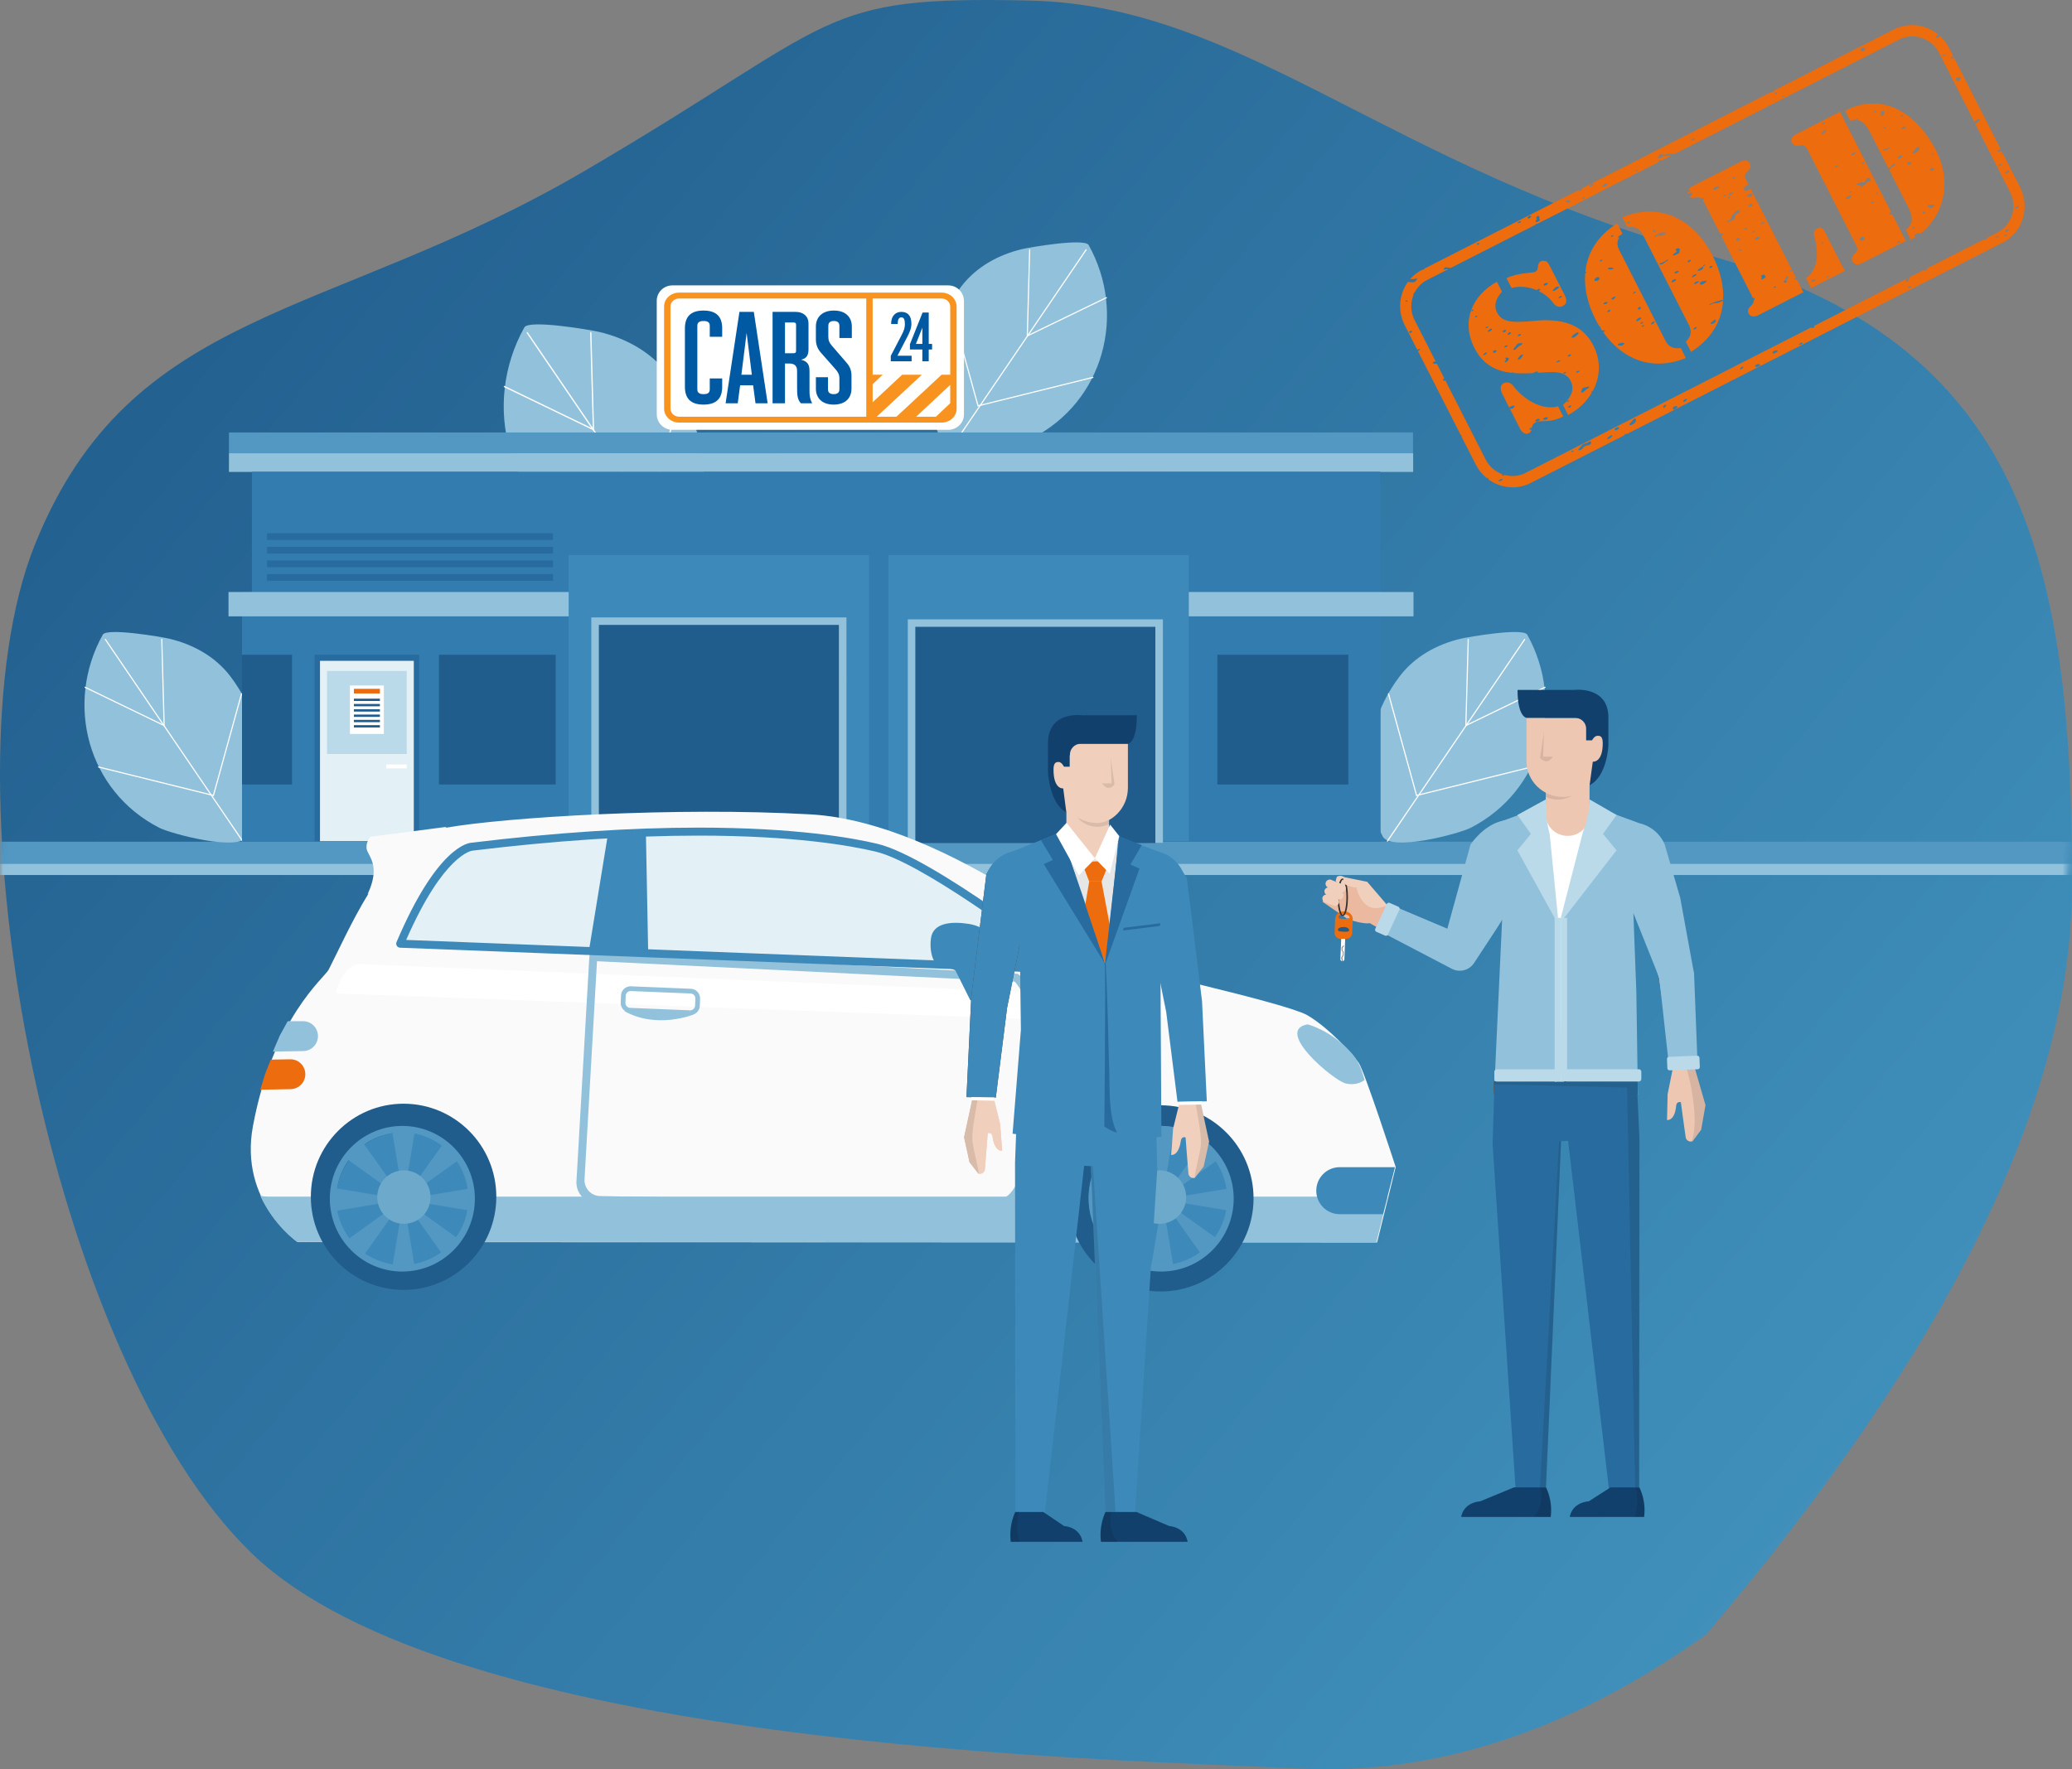 <?xml version="1.0" encoding="UTF-8"?>
<svg width="329px" height="281px" viewBox="0 0 329 281" version="1.1" xmlns="http://www.w3.org/2000/svg" xmlns:xlink="http://www.w3.org/1999/xlink">
    <rect x="0" y="0" width="329" height="281" fill="#808080" stroke="none"/>
    <!-- Generator: Sketch 54.1 (76490) - https://sketchapp.com -->
    <title>mdpi/Group 55</title>
    <desc>Created with Sketch.</desc>
    <defs>
        <linearGradient x1="0%" y1="86.475%" x2="100%" y2="19.629%" id="linearGradient-1">
            <stop stop-color="#4395C0" offset="0%"></stop>
            <stop stop-color="#205C8C" offset="100%"></stop>
        </linearGradient>
        <path d="M58.079,40.439 C108.834,26.522 131.48,0.854 165.514,0.089 C199.548,-0.677 195.158,3.118 236.034,27.066 C276.909,51.015 308.193,48.516 323.465,86.52 C338.737,124.525 320.835,215.954 289.032,246.705 C257.229,277.455 154.72,279.348 122.432,280.901 C100.906,281.936 79.472,274.846 58.131,259.63 C19.385,214.13 0.008,174.43 1.46590597e-05,140.532 C-0.012,89.684 7.324,54.355 58.079,40.439 Z" id="path-2"></path>
    </defs>
    <g id="Page-1" stroke="none" stroke-width="1" fill="none" fill-rule="evenodd">
        <g id="03_landingPage_gurgaon1.2" transform="translate(-983, -1146)">
            <g id="Group-11" transform="translate(96, 1029)">
                <g id="Group-55" transform="translate(887, 117)">
                    <g id="Group-27">
                        <g id="04_landingPageGraphics">
                            <mask id="mask-3" fill="white">
                                <use xlink:href="#path-2"></use>
                            </mask>
                            <use id="Path-2" fill="url(#linearGradient-1)" opacity="0.1" transform="translate(164.5, 140.5) scale(-1, 1) translate(-164.5, -140.5) " xlink:href="#path-2"></use>
                            <g id="Group-10" mask="url(#mask-3)">
                                <g transform="translate(-24.965, 38.425)">
                                    <g id="Path-2-Copy-2" transform="translate(0.686, 95.153)">
                                        <polygon id="Fill-30" fill="#5398C3" points="0.343 3.676 371.675 3.676 371.675 0.109 0.343 0.109"></polygon>
                                        <polygon id="Fill-30" fill="#92C1DB" points="0.343 5.397 371.675 5.397 371.675 3.634 0.343 3.634"></polygon>
                                    </g>
                                    <g id="Group-19" transform="translate(104.947, 13.098)">
                                        <path d="M27.606,10.13 C32.436,17.967 33.3,28.204 29.135,36.487 C27.701,39.338 15.435,36.024 13.412,34.994 C0.546,28.439 -3.565,12.769 3.274,0.477 C3.989,-0.809 13.819,0.875 15.202,1.204 C19.445,2.213 23.391,4.393 26.065,7.889 C26.616,8.61 27.131,9.358 27.606,10.13" id="Fill-5" fill="#92C1DB"></path>
                                        <path d="M28.334,37.446 L28.332,37.448 C28.285,37.48 28.222,37.468 28.19,37.422 L3.648,1.377 C3.617,1.33 3.629,1.267 3.675,1.233 C3.722,1.201 3.785,1.213 3.817,1.26 L28.358,37.305 C28.389,37.351 28.378,37.414 28.334,37.446" id="Fill-6" fill="#FFFFFE"></path>
                                        <path d="M14.355,16.874 L14.163,16.783 L0.058,9.963 C0.007,9.939 -0.014,9.877 0.01,9.826 C0.035,9.775 0.095,9.753 0.146,9.778 L14.142,16.545 L13.723,1.321 C13.722,1.264 13.767,1.217 13.823,1.215 C13.879,1.214 13.926,1.259 13.928,1.316 L14.355,16.874" id="Fill-7" fill="#FFFFFE"></path>
                                        <path d="M23.13,29.329 L2.498,24.219 C2.444,24.206 2.41,24.15 2.423,24.095 C2.437,24.04 2.492,24.006 2.547,24.019 L22.987,29.081 L27.985,11.014 C27.999,10.959 28.056,10.927 28.11,10.943 C28.165,10.958 28.196,11.015 28.181,11.069 L23.13,29.329" id="Fill-8" fill="#FFFFFE"></path>
                                    </g>
                                    <g id="Group-48" transform="translate(38.133, 0.075)">
                                        <g id="Group-9">
                                            <g id="Group-19-Copy" transform="translate(0.242, 61.882)">
                                                <path d="M24.517,9.004 C28.807,15.971 29.573,25.07 25.875,32.433 C24.601,34.967 13.708,32.021 11.911,31.106 C0.485,25.279 -3.166,11.351 2.908,0.424 C3.543,-0.719 12.273,0.777 13.501,1.07 C17.269,1.967 20.773,3.904 23.148,7.012 C23.638,7.653 24.094,8.318 24.517,9.004" id="Fill-5" fill="#92C1DB"></path>
                                                <path d="M25.163,33.286 L25.161,33.287 C25.12,33.316 25.063,33.305 25.035,33.264 L3.24,1.224 C3.212,1.182 3.223,1.126 3.264,1.096 C3.305,1.068 3.361,1.078 3.39,1.12 L25.185,33.16 C25.212,33.201 25.203,33.257 25.163,33.286" id="Fill-6" fill="#FFFFFE"></path>
                                                <path d="M12.748,15 L12.578,14.918 L0.051,8.856 C0.006,8.834 -0.013,8.78 0.009,8.734 C0.031,8.689 0.085,8.669 0.13,8.691 L12.559,14.706 L12.188,1.175 C12.186,1.124 12.226,1.082 12.276,1.08 C12.326,1.079 12.368,1.119 12.369,1.169 L12.748,15" id="Fill-7" fill="#FFFFFE"></path>
                                                <path d="M20.542,26.07 L2.219,21.528 C2.17,21.516 2.14,21.467 2.152,21.418 C2.164,21.369 2.213,21.338 2.262,21.351 L20.414,25.85 L24.853,9.79 C24.866,9.742 24.916,9.713 24.964,9.727 C25.013,9.741 25.041,9.791 25.027,9.84 L20.542,26.07" id="Fill-8" fill="#FFFFFE"></path>
                                            </g>
                                            <g id="Group-19-Copy" transform="translate(217.742, 78.882) scale(-1, 1) translate(-217.742, -78.882) translate(203.242, 61.882)">
                                                <path d="M24.517,9.004 C28.807,15.971 29.573,25.07 25.875,32.433 C24.601,34.967 13.708,32.021 11.911,31.106 C0.485,25.279 -3.166,11.351 2.908,0.424 C3.543,-0.719 12.273,0.777 13.501,1.07 C17.269,1.967 20.773,3.904 23.148,7.012 C23.638,7.653 24.094,8.318 24.517,9.004" id="Fill-5" fill="#92C1DB"></path>
                                                <path d="M25.163,33.286 L25.161,33.287 C25.12,33.316 25.063,33.305 25.035,33.264 L3.24,1.224 C3.212,1.182 3.223,1.126 3.264,1.096 C3.305,1.068 3.361,1.078 3.39,1.12 L25.185,33.16 C25.212,33.201 25.203,33.257 25.163,33.286" id="Fill-6" fill="#FFFFFE"></path>
                                                <path d="M12.748,15 L12.578,14.918 L0.051,8.856 C0.006,8.834 -0.013,8.78 0.009,8.734 C0.031,8.689 0.085,8.669 0.13,8.691 L12.559,14.706 L12.188,1.175 C12.186,1.124 12.226,1.082 12.276,1.08 C12.326,1.079 12.368,1.119 12.369,1.169 L12.748,15" id="Fill-7" fill="#FFFFFE"></path>
                                                <path d="M20.542,26.07 L2.219,21.528 C2.17,21.516 2.14,21.467 2.152,21.418 C2.164,21.369 2.213,21.338 2.262,21.351 L20.414,25.85 L24.853,9.79 C24.866,9.742 24.916,9.713 24.964,9.727 C25.013,9.741 25.041,9.791 25.027,9.84 L20.542,26.07" id="Fill-8" fill="#FFFFFE"></path>
                                            </g>
                                            <g id="Group-19-Copy" transform="translate(148.105, 17) scale(-1, 1) translate(-148.105, -17) translate(133.605, 0)">
                                                <path d="M24.517,9.004 C28.807,15.971 29.573,25.07 25.875,32.433 C24.601,34.967 13.708,32.021 11.911,31.106 C0.485,25.279 -3.166,11.351 2.908,0.424 C3.543,-0.719 12.273,0.777 13.501,1.07 C17.269,1.967 20.773,3.904 23.148,7.012 C23.638,7.653 24.094,8.318 24.517,9.004" id="Fill-5" fill="#92C1DB"></path>
                                                <path d="M25.163,33.286 L25.161,33.287 C25.12,33.316 25.063,33.305 25.035,33.264 L3.24,1.224 C3.212,1.182 3.223,1.126 3.264,1.096 C3.305,1.068 3.361,1.078 3.39,1.12 L25.185,33.16 C25.212,33.201 25.203,33.257 25.163,33.286" id="Fill-6" fill="#FFFFFE"></path>
                                                <path d="M12.748,15 L12.578,14.918 L0.051,8.856 C0.006,8.834 -0.013,8.78 0.009,8.734 C0.031,8.689 0.085,8.669 0.13,8.691 L12.559,14.706 L12.188,1.175 C12.186,1.124 12.226,1.082 12.276,1.08 C12.326,1.079 12.368,1.119 12.369,1.169 L12.748,15" id="Fill-7" fill="#FFFFFE"></path>
                                                <path d="M20.542,26.07 L2.219,21.528 C2.17,21.516 2.14,21.467 2.152,21.418 C2.164,21.369 2.213,21.338 2.262,21.351 L20.414,25.85 L24.853,9.79 C24.866,9.742 24.916,9.713 24.964,9.727 C25.013,9.741 25.041,9.791 25.027,9.84 L20.542,26.07" id="Fill-8" fill="#FFFFFE"></path>
                                            </g>
                                            <g id="Group-2" transform="translate(23.107, 6.814)">
                                                <g id="Group">
                                                    <polygon id="Fill-26" fill="#5398C3" points="0.078 26.699 188.09 26.699 188.09 23.373 0.078 23.373"></polygon>
                                                    <g id="Logo_-eng" transform="translate(68, 0)">
                                                        <path d="M2.501,0.013 C1.124,0.013 0.006,1.106 0.006,2.456 L0.006,20.49 C0.006,21.84 1.124,22.955 2.501,22.955 L46.28,22.955 C47.657,22.955 48.785,21.865 48.785,20.545 L48.785,2.511 C48.785,1.108 47.681,0.013 46.28,0.013 L2.501,0.013 Z" id="Shape" fill="#FFFFFF"></path>
                                                        <path d="M45.234,1.162 L45.234,1.162 L3.548,1.162 C2.237,1.162 1.173,2.146 1.173,3.361 L1.173,19.588 C1.173,20.802 2.237,21.806 3.548,21.806 L45.234,21.806 C46.545,21.806 47.618,20.825 47.618,19.637 L47.618,3.41 C47.618,2.147 46.567,1.162 45.234,1.162 L45.234,1.162 Z M33.274,20.868 L33.274,20.868 L3.548,20.868 C2.795,20.868 2.185,20.285 2.185,19.588 L2.185,3.361 C2.185,2.663 2.795,2.1 3.548,2.1 L33.274,2.1 L33.274,20.868 L33.274,20.868 Z M46.605,18.728 L44.335,20.868 L41.196,20.868 L46.605,15.817 L46.605,18.728 L46.605,18.728 L46.605,18.728 Z M46.605,14.2 L45.237,14.2 L38.071,20.868 L34.938,20.868 L42.104,14.2 L38.977,14.2 L34.287,18.57 L34.287,15.705 L35.888,14.2 L34.287,14.2 L34.287,2.099 L45.234,2.099 C46,2.099 46.605,2.673 46.605,3.409 L46.605,14.2 L46.605,14.2 Z" id="Shape" fill="#F8931F"></path>
                                                        <path d="M7.427,18.948 C9.555,18.948 10.398,17.89 10.398,16.126 L10.398,14.792 L8.424,14.792 L8.424,16.521 C8.424,17.019 8.177,17.288 7.437,17.288 C6.721,17.288 6.451,17.018 6.451,16.521 L6.451,6.438 C6.451,5.94 6.721,5.67 7.437,5.67 C8.177,5.67 8.424,5.94 8.424,6.438 L8.424,8.175 L10.398,8.175 L10.398,6.832 C10.398,5.068 9.555,4.01 7.427,4.01 C5.321,4.01 4.478,5.068 4.478,6.832 L4.478,16.127 C4.479,17.89 5.321,18.948 7.427,18.948 Z" id="Path" fill="#0059A3"></path>
                                                        <path d="M13.246,15.879 L13.246,15.879 L15.307,15.879 L15.688,18.744 L17.615,18.744 L15.42,4.224 L13.135,4.224 L10.94,18.744 L12.866,18.744 L13.246,15.879 L13.246,15.879 Z M14.276,7.561 L15.105,14.2 L13.447,14.2 L14.276,7.561 Z" id="Shape" fill="#0059A3"></path>
                                                        <path d="M20.369,12.422 L20.369,12.422 L21.053,12.422 C21.793,12.422 22.289,12.724 22.289,13.574 L22.289,16.168 C22.289,17.434 22.33,18.102 22.89,18.744 L24.682,18.744 C24.391,18.201 24.262,17.6 24.262,16.977 L24.262,13.699 C24.262,12.745 24.093,12.122 22.927,11.811 C23.868,11.624 24.102,10.981 24.102,10.172 L24.102,6.043 C24.102,4.944 23.293,4.224 22.083,4.224 L18.396,4.224 L18.396,18.744 L20.369,18.744 L20.369,12.422 L20.369,12.422 Z M20.369,5.903 L21.681,5.903 C22.017,5.903 22.129,5.981 22.129,6.293 L22.129,10.38 C22.129,10.691 22.017,10.792 21.681,10.792 L20.369,10.792 L20.369,5.903 Z" id="Shape" fill="#0059A3"></path>
                                                        <path d="M28.102,18.948 C29.984,18.948 30.928,17.869 30.928,16.417 L30.928,14.384 C30.928,13.533 30.682,12.89 30.122,12.268 L27.812,9.591 C27.431,9.156 27.249,8.782 27.249,8.159 L27.249,6.438 C27.249,5.94 27.524,5.67 28.128,5.67 C28.733,5.67 29.008,5.94 29.008,6.438 L29.008,8.372 L30.981,8.372 L30.981,6.541 C30.981,5.089 30.021,4.01 28.139,4.01 C26.258,4.01 25.275,5.089 25.275,6.541 L25.275,8.574 C25.275,9.425 25.526,10.068 26.064,10.691 L28.421,13.367 C28.802,13.803 29.008,14.176 29.008,14.799 L29.008,16.521 C29.008,17.019 28.706,17.288 28.102,17.288 C27.497,17.288 27.195,17.018 27.195,16.521 L27.195,14.595 L25.276,14.595 L25.276,16.416 C25.275,17.869 26.22,18.948 28.102,18.948 Z" id="Path" fill="#0059A3"></path>
                                                        <path d="M39.738,8.284 C40.191,7.423 40.441,6.805 40.441,6.11 C40.441,4.763 39.81,4.221 38.833,4.221 C38.047,4.221 37.224,4.718 37.224,6.15 L38.261,6.15 C38.261,5.459 38.439,5.092 38.844,5.092 C39.262,5.092 39.405,5.446 39.405,6.152 C39.405,6.638 39.34,7.069 38.839,7.996 L37.166,11.208 L37.166,12.076 L40.473,12.076 L40.473,11.187 L38.225,11.187 L39.738,8.284 Z" id="Path" fill="#0059A3"></path>
                                                        <path d="M43.192,4.322 L43.192,4.322 L42.217,4.322 L40.206,9.354 L40.206,10.199 L42.179,10.199 L42.179,12.076 L43.192,12.076 L43.192,10.199 L43.725,10.199 L43.725,9.311 L43.192,9.311 L43.192,4.322 L43.192,4.322 Z M42.179,9.311 L41.156,9.311 L42.179,6.727 L42.179,9.311 Z" id="Shape" fill="#0059A3"></path>
                                                    </g>
                                                    <polygon id="Fill-28" fill="#92C1DB" points="0.078 29.641 188.112 29.641 188.112 26.678 0.078 26.678"></polygon>
                                                    <polygon id="Fill-29" fill="#337CAF" points="3.721 50.115 182.887 50.115 182.887 29.607 3.721 29.607"></polygon>
                                                    <polygon id="Fill-31" fill="#337CAF" points="2.155 88.374 182.944 88.374 182.944 48.713 2.155 48.713"></polygon>
                                                    <polygon id="Fill-32" fill="#3D89BA" points="54.023 88.288 101.721 88.288 101.721 42.833 54.023 42.833"></polygon>
                                                    <polygon id="Fill-33" fill="#92C1DB" points="57.617 88.288 98.126 88.288 98.126 52.752 57.617 52.752"></polygon>
                                                    <polygon id="Fill-33" fill="#205C8C" points="58.815 88.289 96.928 88.289 96.928 53.938 58.815 53.938"></polygon>
                                                    <polyline id="Fill-58" fill="#A0A19D" points="98.144 62.709 98.144 62.709 98.112 62.427 98.144 62.427 98.144 62.709"></polyline>
                                                    <polygon id="Fill-60" fill="#3D89BA" points="104.784 88.288 152.483 88.288 152.483 42.833 104.784 42.833"></polygon>
                                                    <polygon id="Fill-61" fill="#92C1DB" points="107.867 88.549 148.377 88.549 148.377 53.057 107.867 53.057"></polygon>
                                                    <polygon id="Fill-33" fill="#205C8C" points="109.065 88.595 147.178 88.595 147.178 54.244 109.065 54.244"></polygon>
                                                    <polygon id="Fill-71" fill="#205C8C" points="157.023 79.281 177.817 79.281 177.817 58.678 157.023 58.678"></polygon>
                                                    <polygon id="Fill-73" fill="#205C8C" points="33.43 79.281 51.956 79.281 51.956 58.678 33.43 58.678"></polygon>
                                                    <polygon id="Fill-74" fill="#286B9E" points="13.68 88.288 30.284 88.288 30.284 58.678 13.68 58.678"></polygon>
                                                    <polygon id="Fill-75" fill="#E3F0F5" points="14.534 88.288 29.43 88.288 29.43 59.645 14.534 59.645"></polygon>
                                                    <polygon id="Fill-82" fill="#205C8C" points="2.155 79.281 10.099 79.281 10.099 58.678 2.155 58.678"></polygon>
                                                    <polygon id="Fill-94" fill="#BAD9E9" points="15.658 74.441 28.306 74.441 28.306 61.256 15.658 61.256"></polygon>
                                                    <polygon id="Fill-96" fill="#FFFFFF" points="25.049 76.727 28.306 76.727 28.306 76.096 25.049 76.096"></polygon>
                                                    <polygon id="Fill-97" fill="#FFFFFF" points="19.288 71.257 24.676 71.257 24.676 63.559 19.288 63.559"></polygon>
                                                    <polygon id="Fill-98" fill="#ED6C0D" points="19.916 64.828 24.048 64.828 24.048 64.088 19.916 64.088"></polygon>
                                                    <polygon id="Fill-99" fill="#205C8C" points="19.916 66.022 24.048 66.022 24.048 65.652 19.916 65.652"></polygon>
                                                    <polygon id="Fill-100" fill="#205C8C" points="19.916 66.864 24.048 66.864 24.048 66.494 19.916 66.494"></polygon>
                                                    <polygon id="Fill-101" fill="#205C8C" points="19.916 67.705 24.048 67.705 24.048 67.335 19.916 67.335"></polygon>
                                                    <polygon id="Fill-102" fill="#205C8C" points="19.916 68.547 24.048 68.547 24.048 68.177 19.916 68.177"></polygon>
                                                    <polygon id="Fill-103" fill="#205C8C" points="19.916 69.389 24.048 69.389 24.048 69.018 19.916 69.018"></polygon>
                                                    <polygon id="Fill-104" fill="#205C8C" points="19.916 70.23 24.048 70.23 24.048 69.86 19.916 69.86"></polygon>
                                                    <polygon id="Fill-123" fill="#92C1DB" points="0.008 52.581 54.023 52.581 54.023 48.713 0.008 48.713"></polygon>
                                                    <path d="M188.167,48.713 L188.167,52.581 L152.483,52.581 L152.483,48.713 L188.167,48.713 Z" id="Combined-Shape" fill="#92C1DB"></path>
                                                    <polygon id="Fill-125" fill="#286B9E" points="6.127 40.443 51.529 40.443 51.529 39.385 6.127 39.385"></polygon>
                                                    <polygon id="Fill-126" fill="#286B9E" points="6.127 42.605 51.529 42.605 51.529 41.547 6.127 41.547"></polygon>
                                                    <polygon id="Fill-127" fill="#286B9E" points="6.127 44.766 51.529 44.766 51.529 43.709 6.127 43.709"></polygon>
                                                    <polygon id="Fill-128" fill="#286B9E" points="6.127 46.928 51.529 46.928 51.529 45.871 6.127 45.871"></polygon>
                                                </g>
                                            </g>
                                        </g>
                                    </g>
                                    <g id="Group-23" transform="translate(64.783, 90.503)">
                                        <path d="M144.299,50.907 C138.357,50.907 133.541,55.741 133.541,61.709 C133.541,67.671 138.357,72.51 144.299,72.51 C150.24,72.51 155.057,67.671 155.057,61.709 C155.057,55.741 150.24,50.907 144.299,50.907" id="Fill-211-Copy" fill="#5F6260"></path>
                                        <path d="M167.717,32.292 C164.395,30.386 137.447,24.353 137.447,24.353 C137.447,24.353 111.08,1.692 88.931,0.422 C67.617,-0.803 40.398,0.865 30.904,2.554 L31.078,2.402 L18.965,3.975 C18.965,3.975 18.129,5.023 18.442,6.072 C18.756,7.12 20.636,8.693 18.547,13.098 L18.728,12.942 C16.031,17.322 13.907,22.09 12.361,25.094 C11.711,26.354 3.501,32.821 0.337,49.978 C-1.866,61.924 7.456,68.35 7.456,68.35 L178.844,68.4 L181.798,56.435 C181.798,56.435 176.894,41.344 175.944,39.918 C174.994,38.486 171.04,34.197 167.717,32.292" id="Fill-212-Copy" fill="#FAFAFA"></path>
                                        <path d="M1.506,60.988 C3.699,65.796 7.346,68.311 7.346,68.311 L178.735,68.362 L180.519,61.129 L2.719,61.129 C2.283,61.129 1.881,61.079 1.506,60.988" id="Fill-214-Copy" fill="#92C1DB"></path>
                                        <path d="M169.185,60.186 C169.185,62.248 170.85,63.916 172.903,63.916 L179.785,63.916 L181.683,56.452 L172.903,56.452 C170.85,56.452 169.185,58.125 169.185,60.186" id="Fill-215-Copy" fill="#3D89BA"></path>
                                        <path d="M174.749,38.286 C171.488,34.652 167.804,33.77 167.804,33.77 C162.425,34.723 171.917,42.661 173.815,43.14 C175.714,43.614 176.862,42.601 176.862,42.601 L176.466,41.361 C176.105,40.232 175.54,39.163 174.749,38.286" id="Fill-216-Copy" fill="#92C1DB"></path>
                                        <path d="M24.259,46.371 C16.134,46.371 9.539,52.989 9.539,61.149 C9.539,69.32 16.134,75.938 24.259,75.938 C32.397,75.938 38.988,69.32 38.988,61.149 C38.988,52.989 32.397,46.371 24.259,46.371" id="Fill-217-Copy" fill="#205C8C"></path>
                                        <path d="M24.204,50.907 C18.327,50.907 13.555,55.696 13.555,61.598 C13.555,67.505 18.327,72.293 24.204,72.293 C30.091,72.293 34.859,67.505 34.859,61.598 C34.859,55.696 30.091,50.907 24.204,50.907" id="Fill-218-Copy" fill="#3D89BA"></path>
                                        <path d="M34.435,59.894 L27.571,61.033 C27.616,61.245 27.644,61.457 27.644,61.678 C27.644,61.835 27.616,62.001 27.595,62.152 L34.394,63.291 C34.118,64.869 33.492,66.326 32.598,67.576 L27.062,63.609 C26.849,63.926 26.575,64.199 26.271,64.435 L30.216,69.985 C28.97,70.892 27.522,71.532 25.95,71.825 L24.832,65.096 C24.615,65.146 24.393,65.166 24.16,65.166 C23.988,65.166 23.828,65.146 23.668,65.121 L22.541,71.88 C20.933,71.643 19.439,71.048 18.152,70.161 L22.16,64.521 C21.84,64.299 21.553,64.012 21.323,63.684 L15.66,67.747 C14.711,66.472 14.041,64.98 13.746,63.352 L20.733,62.182 C20.717,62.011 20.688,61.85 20.688,61.678 C20.688,61.452 20.717,61.22 20.758,61.008 L13.706,59.834 C13.963,58.18 14.6,56.653 15.533,55.343 L21.422,59.556 C21.647,59.254 21.922,58.982 22.238,58.775 L18.031,52.853 C19.335,51.925 20.855,51.3 22.499,51.053 L23.693,58.236 C23.849,58.211 24.004,58.185 24.16,58.185 C24.381,58.185 24.591,58.211 24.803,58.256 L25.993,51.109 C27.601,51.411 29.076,52.082 30.337,53.029 L26.202,58.856 C26.492,59.073 26.759,59.335 26.972,59.637 L32.725,55.514 C33.603,56.799 34.196,58.286 34.435,59.894 Z M24.061,49.899 C17.716,49.899 12.551,55.086 12.551,61.457 C12.551,67.843 17.716,73.029 24.061,73.029 C30.416,73.029 35.585,67.843 35.585,61.457 C35.585,55.086 30.416,49.899 24.061,49.899 L24.061,49.899 Z" id="Fill-219-Copy" fill="#5398C3"></path>
                                        <path d="M24.311,56.956 C21.975,56.956 20.081,58.856 20.081,61.205 C20.081,63.548 21.975,65.449 24.311,65.449 C26.647,65.449 28.541,63.548 28.541,61.205 C28.541,58.856 26.647,56.956 24.311,56.956" id="Fill-220-Copy" fill="#6DA9CB"></path>
                                        <path d="M17.539,24.196 C14.476,24.07 13.555,28.858 13.555,28.858 L141.083,33.576 L148.035,31.888 C146.62,30.204 134.902,29.115 134.902,29.115 L17.539,24.196" id="Fill-221-Copy" fill="#FFFFFF"></path>
                                        <path d="M123.941,37.132 C123.918,38.044 123.902,39.032 123.885,40.066 C123.757,47.823 123.566,59.541 119.563,61.356 C118.276,61.935 104.029,61.966 55.506,61.038 C54.061,61.038 52.912,59.819 52.995,58.372 L54.975,23.74 L121.297,26.976 C121.874,27.566 124.116,30.323 123.941,37.132 M121.941,25.857 L121.781,25.736 L53.849,22.177 L53.727,23.599 L51.715,58.695 C51.608,60.57 53.061,62.152 54.927,62.203 C69.109,62.566 87.44,63.518 96.01,63.518 C110.513,63.518 118.582,63.18 120.08,62.5 C124.805,60.358 124.99,49.118 125.138,40.086 C125.155,39.057 125.171,38.075 125.194,37.167 C125.411,28.69 122.083,25.973 121.941,25.857" id="Fill-222-Copy" fill="#92C1DB"></path>
                                        <path d="M144.496,46.623 C136.371,46.623 129.776,53.241 129.776,61.401 C129.776,69.572 136.371,76.19 144.496,76.19 C152.633,76.19 159.225,69.572 159.225,61.401 C159.225,53.241 152.633,46.623 144.496,46.623" id="Fill-223-Copy" fill="#205C8C"></path>
                                        <path d="M144.315,49.899 C138.091,49.899 133.039,54.97 133.039,61.22 C133.039,67.475 138.091,72.545 144.315,72.545 C150.547,72.545 155.596,67.475 155.596,61.22 C155.596,54.97 150.547,49.899 144.315,49.899" id="Fill-224-Copy" fill="#3D89BA"></path>
                                        <path d="M154.923,59.894 L148.059,61.033 C148.103,61.245 148.133,61.457 148.133,61.678 C148.133,61.835 148.103,62.001 148.083,62.152 L154.882,63.291 C154.605,64.869 153.98,66.326 153.086,67.576 L147.55,63.609 C147.337,63.926 147.063,64.199 146.76,64.435 L150.704,69.985 C149.458,70.892 148.011,71.532 146.438,71.825 L145.32,65.096 C145.103,65.146 144.881,65.166 144.648,65.166 C144.476,65.166 144.316,65.146 144.156,65.121 L143.029,71.88 C141.421,71.643 139.927,71.048 138.64,70.161 L142.647,64.521 C142.328,64.299 142.041,64.012 141.811,63.684 L136.149,67.747 C135.199,66.472 134.529,64.98 134.234,63.352 L141.221,62.182 C141.205,62.011 141.176,61.85 141.176,61.678 C141.176,61.452 141.205,61.22 141.246,61.008 L134.194,59.834 C134.451,58.18 135.088,56.653 136.021,55.343 L141.91,59.556 C142.135,59.254 142.41,58.982 142.726,58.775 L138.519,52.853 C139.822,51.925 141.343,51.3 142.987,51.053 L144.181,58.236 C144.337,58.211 144.492,58.185 144.648,58.185 C144.869,58.185 145.079,58.211 145.292,58.256 L146.48,51.109 C148.088,51.411 149.564,52.082 150.825,53.029 L146.69,58.856 C146.98,59.073 147.247,59.335 147.46,59.637 L153.213,55.514 C154.091,56.799 154.684,58.286 154.923,59.894 Z M144.55,49.899 C138.204,49.899 133.039,55.086 133.039,61.457 C133.039,67.843 138.204,73.029 144.55,73.029 C150.903,73.029 156.073,67.843 156.073,61.457 C156.073,55.086 150.903,49.899 144.55,49.899 L144.55,49.899 Z" id="Fill-225-Copy" fill="#5398C3"></path>
                                        <path d="M144.297,56.956 C141.961,56.956 140.067,58.856 140.067,61.205 C140.067,63.548 141.961,65.449 144.297,65.449 C146.633,65.449 148.526,63.548 148.526,61.205 C148.526,58.856 146.633,56.956 144.297,56.956" id="Fill-226-Copy" fill="#6DA9CB"></path>
                                        <path d="M8.306,33.266 L5.864,33.266 L4.611,35.544 L3.514,38.1 L8.35,38.009 C9.229,37.994 10.027,37.49 10.42,36.699 C11.205,35.121 10.063,33.266 8.306,33.266" id="Fill-227-Copy" fill="#92C1DB"></path>
                                        <path d="M6.298,39.315 L3.177,39.37 L2.289,41.623 L1.506,44.153 L6.342,44.063 C7.221,44.042 8.018,43.538 8.412,42.747 C9.197,41.169 8.055,39.315 6.298,39.315" id="Fill-228-Copy" fill="#ED6C0D"></path>
                                        <path d="M70.548,30.791 C70.531,31.215 70.189,31.542 69.771,31.542 L69.771,31.92 L69.739,31.542 L60.235,31.149 C60.028,31.139 59.836,31.053 59.695,30.897 C59.555,30.746 59.482,30.544 59.491,30.338 L59.536,29.224 C59.553,28.805 59.893,28.478 60.343,28.478 L60.344,28.478 L69.849,28.866 C70.056,28.876 70.248,28.967 70.387,29.118 C70.529,29.274 70.602,29.471 70.593,29.677 L70.548,30.791 Z M69.88,28.115 L60.312,27.722 C59.488,27.722 58.818,28.367 58.785,29.194 L58.739,30.307 C58.722,30.716 58.866,31.109 59.142,31.411 C59.238,31.512 59.36,31.583 59.477,31.653 L59.283,31.643 C64.473,34.597 70.335,32.198 70.335,32.198 L70.284,32.198 C70.854,31.991 71.273,31.467 71.3,30.827 L71.345,29.708 C71.36,29.299 71.217,28.906 70.941,28.609 C70.664,28.306 70.288,28.13 69.88,28.115 L69.88,28.115 Z" id="Fill-229-Copy" fill="#92C1DB"></path>
                                        <path d="M35.488,5.417 C35.488,5.417 30.584,5.573 24.098,20.825 L130.49,24.953 C130.49,24.953 108.421,7.64 99.719,5.573 C91.018,3.512 70.768,1.128 35.488,5.417" id="Fill-230-Copy" fill="#E3F0F5"></path>
                                        <path d="M35.142,5.978 C35.17,5.966 35.198,5.954 35.225,5.954 C35.198,5.954 35.17,5.966 35.142,5.978 M35.235,5.942 C35.708,5.809 36.179,5.677 36.646,5.544 C36.179,5.677 35.708,5.809 35.235,5.942" id="Fill-231-Copy" fill="#DAE8E6"></path>
                                        <path d="M24.675,20.358 C30.645,6.719 35.109,6.184 35.193,6.179 C48.226,4.592 60.31,3.79 71.108,3.79 C86.261,3.79 95.214,5.378 99.202,6.326 C106.337,8.019 122.968,20.413 128.156,24.37 L24.675,20.358 Z M99.494,5.091 C95.452,4.128 86.39,2.52 71.108,2.52 C60.26,2.52 48.125,3.327 35.097,4.914 C34.554,4.929 29.603,5.524 23.144,20.706 C23.063,20.897 23.081,21.119 23.192,21.295 C23.303,21.472 23.494,21.583 23.702,21.593 L130.094,25.721 L130.119,25.721 C130.383,25.721 130.622,25.554 130.713,25.302 C130.808,25.045 130.724,24.753 130.508,24.582 C129.604,23.871 108.23,7.162 99.494,5.091 L99.494,5.091 Z" id="Fill-235-Copy" fill="#3D89BA"></path>
                                        <polyline id="Fill-236-Copy" fill="#3D89BA" points="118.982 24.627 129.423 24.788 119.773 17.641 118.982 24.627"></polyline>
                                        <path d="M116.911,24.592 L117.913,20.142 C117.913,20.142 116.753,18.237 114.01,17.813 C111.267,17.39 108.315,17.601 107.998,20.142 C107.682,22.687 108.632,24.804 110.003,24.804 C111.373,24.804 111.901,25.227 111.901,25.227 L114.221,29.885 C114.221,29.885 120.444,32.531 119.916,29.038 L116.911,24.592" id="Fill-237-Copy" fill="#3D89BA"></path>
                                        <polyline id="Fill-238-Copy" fill="#3D89BA" points="56.724 3.503 53.718 21.925 63.105 22.51 62.735 3.024 56.724 3.503"></polyline>
                                        <polyline id="Fill-257-Copy" fill="#82939C" points="176.766 5.489 176.716 5.408 176.766 5.489 179.321 4.536 180.065 5.277 179.321 4.536 176.766 5.489"></polyline>
                                    </g>
                                    <g id="Group-32" transform="translate(234.122, 70.988)">
                                        <path d="M59.807,45.236 L56.094,30.536 L48.669,27.863 L54.279,45.905 L56.395,60.605 L56.395,60.605 L55.635,64.373 L55.539,68.489 C56.574,68.489 56.909,67.153 56.978,66.284 C57.046,65.416 57.738,65.65 57.738,65.65 C57.738,65.65 58.334,70.146 58.491,71.142 C58.507,71.394 58.643,71.624 58.858,71.763 C59.074,71.903 59.344,71.935 59.587,71.85 L60.957,70.013 L61.642,66.104 L59.937,60.197 L59.807,45.236 Z" id="Path" fill="#EEC7B2"></path>
                                        <path d="M59.807,45.236 L56.094,30.536 L50.683,34.545 C50.854,34.98 55.121,34.773 55.121,34.773 C56.046,38.254 57.094,42.23 57.56,43.76 C58.93,48.203 57.971,58.106 58.437,59.602 C58.952,61.195 59.332,62.827 59.574,64.48 C59.916,66.919 60.218,69.538 59.471,71.83 L59.574,71.83 L60.944,69.993 L61.629,66.084 L59.923,60.177 L59.807,45.236 Z" id="Path" fill="#000000" opacity="0.1"></path>
                                        <polygon id="Path" fill="#000000" opacity="0.1" points="28.031 35.04 28.743 35.314 29.38 31.037 28.784 32.28"></polygon>
                                        <path d="M57.628,33.156 L55.272,25.07 C55.259,25.013 55.24,24.958 55.217,24.903 L55.217,24.817 C54.52,23.063 52.983,21.757 51.107,21.322 L39.99,17.253 C39.99,17.253 39.99,17.206 39.99,17.179 C39.99,17.152 39.99,17.179 39.99,17.146 L39.915,17.146 L39.778,17.199 L39.634,17.146 L39.566,17.146 L39.566,17.179 C39.566,17.179 39.566,17.226 39.566,17.253 L28.449,21.322 C27.198,21.612 27.509,26.532 29.38,36.082 L28.065,64.44 C35.6,64.353 43.333,64.44 50.909,64.44 L50.669,48.15 L50.196,35.608 L54.306,45.885 L55.895,60.304 L60.416,60.304 L59.834,45.236 L57.628,33.156 Z" id="Path" fill="#92C1DB"></path>
                                        <path d="M39.922,17.179 C39.922,17.179 39.922,17.179 39.922,17.146 L39.847,17.146 L39.71,17.199 L39.566,17.146 L39.497,17.146 L39.497,17.179 C39.497,17.179 39.497,17.226 39.497,17.253 L33.332,19.518 C36.422,23.794 36.949,30.249 37.442,35.554 C38.079,36.256 37.935,37.044 37.97,37.98 C38.251,45.33 37.97,56.963 38.216,64.467 L38.901,64.467 C38.353,57.925 39.073,46.025 39.127,39.744 C39.13,39.074 39.171,38.405 39.251,37.739 C38.823,36.81 39.083,35.716 39.888,35.067 C40.151,34.352 40.462,33.656 40.819,32.982 C43.196,28.411 45.087,24.563 45.977,19.444 L45.977,19.444 L39.984,17.253 C39.984,17.253 39.929,17.206 39.922,17.179 Z" id="Path" fill="#FFFFFF"></path>
                                        <path d="M36.285,20.106 C36.367,21.92 37.899,23.35 39.761,23.35 C41.623,23.35 43.155,21.92 43.237,20.106 L43.237,12.522 L36.285,12.522 L36.285,20.106 Z" id="Path" fill="#EEC7B2"></path>
                                        <path d="M36.285,16.478 L36.285,17.146 C38.03,17.992 40.142,17.577 41.415,16.137 C41.415,16.137 38.579,17.767 36.285,16.478 Z" id="Path" fill="#000000" opacity="0.1"></path>
                                        <path d="M33.223,11.479 C33.221,12.99 33.835,14.439 34.93,15.507 C36.025,16.575 37.51,17.174 39.059,17.172 C42.278,17.172 45.676,13.484 45.676,10.337 L45.737,4.611 L33.223,4.611 L33.223,11.479 Z" id="Path" fill="#EEC7B2"></path>
                                        <path d="M40.71,0.167 L31.805,0.167 C31.805,4.53 33.25,4.604 33.25,4.604 L40.847,4.604 C41.345,4.579 41.83,4.761 42.183,5.104 C42.535,5.448 42.722,5.922 42.696,6.408 L42.696,6.408 L42.696,8.172 L43.628,8.172 C43.628,8.172 43.997,7.45 44.498,7.45 C44.861,7.45 45.333,7.45 45.333,8.626 C45.333,11.773 43.751,11.566 43.751,11.566 L43.244,15.295 C46.039,13.872 46.23,8.994 46.23,8.994 L46.23,4.544 C46.23,-0.555 40.71,0.167 40.71,0.167 Z" id="Path" fill="#12406D"></path>
                                        <path d="M35.997,6.789 L35.374,10.945 C35.374,10.945 36.367,12.281 37.429,10.785 L35.874,10.785 L35.997,6.789 Z" id="Path" fill="#000000" opacity="0.1"></path>
                                        <rect id="Rectangle" fill="#BAD9E9" x="38.675" y="36.37" width="1" height="28.117"></rect>
                                        <path d="M55.902,58.346 L60.377,58.351 C60.565,58.351 60.718,58.503 60.718,58.691 L60.72,60.161 C60.72,60.349 60.567,60.502 60.379,60.502 C60.379,60.502 60.378,60.502 60.378,60.502 L55.902,60.498 C55.714,60.498 55.562,60.345 55.562,60.157 L55.56,58.687 C55.56,58.499 55.713,58.346 55.901,58.346 C55.901,58.346 55.901,58.346 55.902,58.346 Z" id="Rectangle" fill="#BAD9E9" transform="translate(58.14, 59.424) rotate(-2.27) translate(-58.14, -59.424) "></path>
                                        <path d="M43.237,17.553 C43.219,19.309 42.868,21.047 42.203,22.678 L38.675,36.37 L39.216,36.37 L47.525,25.638 L45.381,23.039 L47.525,20.026 L43.237,17.553 Z" id="Path" fill="#BAD9E9"></path>
                                        <rect id="Rectangle" fill="#BAD9E9" x="37.689" y="36.37" width="1" height="28.071"></rect>
                                        <path d="M36.285,17.553 L31.778,20.026 L33.922,23.039 L31.778,25.638 L37.689,36.37 L38.23,36.37 L36.915,23.133 C36.446,21.309 36.234,19.432 36.285,17.553 L36.285,17.553 Z" id="Path" fill="#BAD9E9"></path>
                                        <rect id="Rectangle" fill="#52504F" x="39.216" y="62.335" width="11.658" height="2.105"></rect>
                                        <rect id="Rectangle" fill="#52504F" x="28.031" y="62.335" width="9.665" height="2.105"></rect>
                                        <path d="M28.147,62.395 L27.846,72.345 L31.49,126.956 L36.285,127.424 L38.716,71.83 L39.833,71.784 L46.299,126.956 L51.094,127.424 L51.155,71.262 L50.731,62.315 C50.669,62.349 28.264,62.482 28.147,62.395 Z" id="Path" fill="#286B9E"></path>
                                        <polygon id="Path" fill="#000000" opacity="0.1" points="28.147 62.395 28.127 62.803 49.196 63.318 50.477 126.816 51.162 126.829 51.183 72.218 50.758 62.335"></polygon>
                                        <polygon id="Path" fill="#000000" opacity="0.1" points="35.367 126.829 36.333 126.829 38.716 71.85 38.401 71.844"></polygon>
                                        <path d="M46.559,126.829 L43.134,129.027 C40.299,129.315 40.1,131.52 40.1,131.52 L51.902,131.52 C52.104,129.924 51.848,128.305 51.162,126.842 L46.559,126.829 Z" id="Path" fill="#12406D"></path>
                                        <path d="M50.498,126.829 C50.657,127.258 50.745,127.709 50.758,128.165 C50.861,129.142 50.799,130.128 50.573,131.085 C50.525,131.239 50.457,131.386 50.395,131.533 L51.902,131.533 C52.104,129.937 51.848,128.318 51.162,126.856 L50.498,126.829 Z" id="Path" fill="#000000" opacity="0.1"></path>
                                        <path d="M31.223,126.829 L25.901,129.027 C23.058,129.315 22.859,131.52 22.859,131.52 L37.066,131.52 C37.268,129.924 37.014,128.306 36.333,126.842 L31.223,126.829 Z" id="Path" fill="#12406D"></path>
                                        <path d="M35.367,126.829 C35.482,127.202 35.549,127.588 35.565,127.978 C35.675,129.271 35.237,130.551 34.353,131.52 L37.093,131.52 C37.295,129.924 37.042,128.306 36.36,126.842 L35.367,126.829 Z" id="Path" fill="#000000" opacity="0.1"></path>
                                        <path d="M28.12,60.805 L28.12,61.981 C28.12,62.085 28.163,62.185 28.239,62.258 C28.315,62.33 28.417,62.371 28.524,62.369 L37.97,62.369 L37.97,60.418 L28.524,60.418 C28.417,60.416 28.315,60.456 28.239,60.529 C28.163,60.602 28.12,60.701 28.12,60.805 Z" id="Path" fill="#BAD9E9"></path>
                                        <path d="M51.06,60.411 L39.49,60.411 L39.49,62.362 L51.06,62.362 C51.165,62.362 51.266,62.321 51.34,62.249 C51.415,62.176 51.457,62.077 51.457,61.974 L51.457,60.805 C51.459,60.701 51.418,60.601 51.343,60.527 C51.268,60.453 51.166,60.411 51.06,60.411 Z" id="Path" fill="#BAD9E9"></path>
                                        <g id="Group-30" transform="translate(15.12, 32.714) scale(-1, 1) translate(-15.12, -32.714) translate(0.12, 20.714)">
                                            <path d="M28.241,12.482 C28.077,11.814 27.762,11.252 27.556,10.618 L27.461,10.664 L26.18,10.664 L25.296,15.849 L29.283,13.103 C29.118,12.589 28.378,13.036 28.241,12.482 Z" id="Path" fill="#EAB99F"></path>
                                            <path d="M23.899,10.845 L20.083,12.963 L17.946,14.299 L19.871,17.593 L21.762,16.504 C22.789,16.671 24.796,16.01 24.796,16.01 L27.193,14.379 L25.912,9.816 L23.899,10.845 Z" id="Path" fill="#EAB99F"></path>
                                            <path d="M26.276,8.987 L25.823,9.174 L25.625,10.13 C25.625,10.644 26.186,10.678 26.186,10.678 L27.193,9.829 C27.171,9.597 27.106,9.371 27.002,9.161 C26.851,8.927 26.276,8.987 26.276,8.987 Z" id="Path" fill="#F1CFBD"></path>
                                            <path d="M25.974,18.201 C25.799,18.209 25.662,18.351 25.666,18.522 L25.81,22.264 C25.833,22.418 25.969,22.532 26.128,22.532 C26.288,22.532 26.424,22.418 26.447,22.264 L26.296,18.529 C26.302,18.443 26.27,18.358 26.209,18.296 C26.148,18.234 26.063,18.199 25.974,18.201 Z" id="Path" fill="#FFFFFF"></path>
                                            <path d="M26.077,21.562 L26.077,21.068 L26.255,20.827 L26.255,20.346 L26.008,20.066 C25.995,20.049 25.975,20.039 25.954,20.039 C25.932,20.039 25.912,20.049 25.899,20.066 C25.884,20.08 25.875,20.099 25.875,20.119 C25.875,20.139 25.884,20.159 25.899,20.173 L26.111,20.413 L26.111,20.787 L25.933,21.028 L25.933,21.609 L26.159,22.023 L26.063,22.297 L26.063,22.571 L26.228,22.571 L26.228,22.324 L26.337,22.01 L26.077,21.562 Z" id="Path" fill="#8F8E8E"></path>
                                            <path d="M25.967,14.633 L25.693,14.633 C25,14.666 24.461,15.233 24.481,15.91 L24.57,18.101 C24.592,18.608 25.03,19.002 25.549,18.983 L26.454,18.983 C26.704,18.975 26.941,18.869 27.112,18.69 C27.283,18.51 27.374,18.272 27.365,18.028 L27.276,15.843 C27.268,15.512 27.126,15.199 26.88,14.972 C26.635,14.744 26.306,14.623 25.967,14.633 L25.967,14.633 Z M25.878,15.823 C25.392,15.823 24.988,15.823 24.981,15.582 C24.974,15.342 25.358,15.094 25.851,15.081 C26.344,15.068 26.748,15.255 26.755,15.515 C26.762,15.776 26.371,15.803 25.878,15.823 Z" id="Shape" fill="#ED6C0D" fill-rule="nonzero"></path>
                                            <path d="M25.926,17.106 C25.44,17.106 25.049,17.353 25.056,17.613 C25.063,17.874 25.467,17.867 25.96,17.847 C26.454,17.827 26.844,17.807 26.837,17.547 C26.83,17.286 26.419,17.092 25.926,17.106 Z" id="Path" fill="#205C8C"></path>
                                            <path d="M26.074,15.368 C25.416,15.368 25.241,13.417 25.241,12.388 C25.241,11.359 25.416,9.408 26.074,9.408 C26.732,9.408 26.907,11.359 26.907,12.388 C26.907,13.417 26.724,15.368 26.074,15.368 Z M26.074,9.609 C25.874,9.609 25.491,10.591 25.491,12.388 C25.491,14.186 25.874,15.168 26.074,15.168 C26.274,15.168 26.649,14.186 26.649,12.388 C26.649,10.591 26.266,9.589 26.074,9.589 L26.074,9.609 Z" id="Shape" fill="#333333" fill-rule="nonzero"></path>
                                            <path d="M22.186,9.929 L18.987,13.658 C18.987,13.658 20.652,14.446 21.768,13.932 C23.481,13.143 23.899,10.845 23.899,10.845 C23.899,10.845 24.049,10.952 25.269,10.524 C25.564,10.473 25.814,10.279 25.93,10.009 C26.046,9.739 26.014,9.429 25.844,9.188 L22.186,9.929 Z" id="Path" fill="#F1CFBD"></path>
                                            <path d="M9.466,17.373 L5.781,4.009 C5.781,4.009 3.829,1.036 0.952,0.307 L0.43,0.151 C0.504,0.44 0.574,0.711 0.596,1.009 C0.986,6.228 0.582,15.415 0.596,15.656 C0.604,15.797 2.149,18.192 5.232,22.842 L5.232,22.842 C5.997,23.997 7.512,24.387 8.74,23.746 L20.378,17.667 L18.323,13.631 L9.466,17.373 Z" id="Path" fill="#92C1DB"></path>
                                            <path d="M16.806,14.797 L21.177,14.756 C21.365,14.754 21.519,14.906 21.521,15.094 C21.521,15.096 21.521,15.098 21.521,15.1 L21.507,16.615 C21.505,16.8 21.355,16.951 21.169,16.952 L16.798,16.993 C16.61,16.995 16.456,16.844 16.454,16.656 C16.454,16.654 16.454,16.651 16.454,16.649 L16.468,15.135 C16.47,14.949 16.62,14.799 16.806,14.797 Z" id="Rectangle" fill="#BAD9E9" transform="translate(18.987, 15.875) rotate(65.73) translate(-18.987, -15.875) "></path>
                                            <path d="M27.707,9.702 L26.193,10.283 C25.905,10.313 25.667,10.516 25.599,10.791 C25.531,11.066 25.647,11.353 25.89,11.507 C26.133,11.662 26.449,11.651 26.68,11.479 L28.193,10.898 C28.482,10.869 28.72,10.665 28.788,10.391 C28.856,10.116 28.739,9.829 28.497,9.674 C28.254,9.519 27.938,9.531 27.707,9.702 Z" id="Path" fill="#F1CFBD"></path>
                                            <path d="M28.084,10.851 L26.57,11.433 C26.28,11.459 26.039,11.661 25.969,11.936 C25.898,12.212 26.014,12.501 26.257,12.657 C26.501,12.812 26.818,12.801 27.05,12.629 L28.563,12.047 C28.895,11.909 29.059,11.544 28.94,11.212 C28.796,10.892 28.422,10.734 28.084,10.851 Z" id="Path" fill="#F1CFBD"></path>
                                            <path d="M28.413,11.987 L26.899,12.569 C26.656,12.75 26.566,13.065 26.677,13.343 C26.788,13.62 27.074,13.792 27.378,13.765 L28.899,13.183 C29.228,13.042 29.389,12.678 29.269,12.348 C29.124,12.028 28.751,11.87 28.413,11.987 Z" id="Path" fill="#F1CFBD"></path>
                                        </g>
                                    </g>
                                    <g id="Group-31" transform="translate(177.722, 74.937)">
                                        <polygon id="Path" fill="#E6E6E6" points="23.954 34.966 25.07 20.24 16.046 22.19 19.443 33.157"></polygon>
                                        <path d="M2.321,45.736 L1.662,61.183 L0.343,67.287 L1.2,71.236 L2.605,73.036 C2.847,73.111 3.109,73.064 3.312,72.91 C3.515,72.757 3.634,72.515 3.634,72.257 C3.733,71.236 4.076,66.622 4.076,66.622 C4.076,66.622 4.735,66.347 4.847,67.234 C4.96,68.12 5.368,69.45 6.371,69.403 L6.054,65.212 L5.118,61.411 L5.118,61.411 L7.248,44.91 L10.809,26.253 L3.799,30.773 L2.321,45.736 Z" id="Path" fill="#F1CFBD"></path>
                                        <path d="M2.671,60.081 C2.34,60.095 2.009,60.059 1.688,59.974 L1.636,61.162 L0.317,67.267 L1.174,71.216 L2.579,73.016 L2.671,73.016 C2.42,71.424 1.946,69.752 1.688,68.16 C1.431,66.569 2.209,62.982 2.645,60.269 C2.638,60.215 2.638,60.148 2.671,60.081 Z" id="Path" fill="#000000" opacity="0.1"></path>
                                        <path d="M8.824,60.209 L8.415,71.27 L8.475,127.409 L13.144,126.932 L19.39,71.794 L20.445,71.861 L22.8,127.429 L27.462,126.952 L30.997,72.338 L30.701,60.249 C30.582,60.356 8.91,60.229 8.824,60.209 Z" id="Path" fill="#3D89BA"></path>
                                        <polygon id="Path" fill="#000000" opacity="0.1" points="20.471 71.841 22.78 126.784 24.376 126.784 20.781 71.834"></polygon>
                                        <path d="M9.603,22.378 C9.515,22.069 9.457,21.751 9.431,21.431 L8.475,21.793 C6.485,22.305 4.804,23.659 3.858,25.514 L1.464,44.99 L0.706,60.887 C1.866,60.887 4.201,60.968 5.362,60.947 L7.149,46.723 L9.385,35.595 C9.385,35.595 13.296,33.54 12.992,32.445 C12.036,29.047 10.552,25.816 9.603,22.378 Z" id="Path" fill="#454444"></path>
                                        <path d="M35.238,25.521 C34.537,23.68 32.986,22.312 31.096,21.867 L24.785,19.476 C24.752,22.539 22.806,39.262 22.668,40.007 C22.668,42.734 22.351,65.367 22.351,65.367 C22.351,65.367 24.943,67.811 31.657,67.214 L31.499,40.094 L35.245,25.521 L35.238,25.521 Z" id="Path" fill="#3D89BA"></path>
                                        <g id="Group-28" transform="translate(32.571, 47.991) scale(-1, 1) translate(-32.571, -47.991) translate(25.571, 21.491)">
                                            <path d="M2.321,24.916 L1.662,40.363 L0.343,46.468 L1.2,50.417 L2.605,52.217 C2.847,52.291 3.109,52.245 3.312,52.091 C3.515,51.937 3.634,51.695 3.634,51.438 C3.733,50.417 4.076,45.803 4.076,45.803 C4.076,45.803 4.735,45.528 4.847,46.414 C4.96,47.301 5.368,48.63 6.371,48.583 L6.054,44.393 L5.118,40.591 L5.118,40.591 L7.248,24.09 L10.809,5.433 L3.799,9.953 L2.321,24.916 Z" id="Path" fill="#F1CFBD"></path>
                                            <path d="M2.671,39.262 C2.34,39.275 2.009,39.239 1.688,39.154 L1.636,40.343 L0.317,46.448 L1.174,50.397 L2.579,52.197 L2.671,52.197 C2.42,50.605 1.946,48.933 1.688,47.341 C1.431,45.749 2.209,42.163 2.645,39.45 C2.638,39.396 2.638,39.329 2.671,39.262 Z" id="Path" fill="#000000" opacity="0.1"></path>
                                            <path d="M9.603,1.558 C9.515,1.249 9.457,0.932 9.431,0.611 L8.475,0.974 C6.485,1.485 4.804,2.839 3.858,4.694 L1.464,24.171 L0.706,40.068 C1.866,40.068 4.201,40.148 5.362,40.128 L7.149,25.904 L9.385,14.775 C9.385,14.775 13.296,12.72 12.992,11.625 C12.036,8.227 10.552,4.997 9.603,1.558 Z" id="Path" fill="#3D89BA"></path>
                                            <polygon id="Path" fill="#FFFFFF" points="1.497 40.571 5.131 40.638 5.131 40.135 1.497 40.061"></polygon>
                                        </g>
                                        <path d="M22.8,39.624 C22.404,39.315 22.457,39.624 22.364,39.147 C22.364,39.013 22.311,38.886 22.278,38.751 C22.311,46.32 22.351,65.353 22.351,65.353 C23.02,65.891 23.783,66.294 24.6,66.542 C23.235,63.856 23.459,59.383 23.38,57.093 C23.195,51.525 23.123,45.172 22.8,39.624 Z" id="Path" fill="#286B9E"></path>
                                        <path d="M15.518,18.885 L8.033,21.861 C6.142,22.306 4.591,23.677 3.891,25.521 L9.167,36.636 L9.345,50.209 L8.026,66.703 C8.026,66.703 13.731,67.375 16,67.287 C19.601,67.173 22.16,66.508 22.595,65.434 C22.595,65.434 22.826,42.338 22.668,39.785 C21.764,36.266 16.62,21.343 15.518,18.885 Z" id="Path" fill="#3D89BA"></path>
                                        <polygon id="Path" fill="#ED6C0D" points="20.696 23.479 19.443 24.708 20.188 26.642 22.147 26.642 22.938 24.708 21.593 23.432"></polygon>
                                        <polygon id="Path" fill="#ED6C0D" points="20.188 26.642 19.495 30.779 22.74 39.785 23.466 33.6 22.147 26.642"></polygon>
                                        <polygon id="Path" fill="#286B9E" points="24.969 19.443 22.668 39.98 28.175 24.594 26.73 23.949 28.531 20.88"></polygon>
                                        <polygon id="Path" fill="#286B9E" points="12.537 20.081 14.417 23.231 12.973 23.875 22.74 39.785 15.71 18.805"></polygon>
                                        <polygon id="Path" fill="#286B9E" points="25.563 34.426 31.406 33.701 31.499 33.271 25.655 34.003"></polygon>
                                        <path d="M14.186,10.598 C14.186,13.808 17.484,17.569 20.643,17.569 C22.154,17.569 23.602,16.957 24.67,15.869 C25.737,14.781 26.336,13.305 26.335,11.766 L26.335,4.755 L14.127,4.755 L14.186,10.598 Z" id="Path" fill="#F1CFBD"></path>
                                        <path d="M16.567,20.685 C16.567,22.525 22.015,24.587 23.347,20.685 L23.347,12.821 L16.567,12.821 L16.567,20.685 Z" id="Path" fill="#F1CFBD"></path>
                                        <path d="M13.645,4.701 L13.645,9.241 C13.645,9.241 13.837,14.218 16.56,15.668 L16.066,11.86 C16.066,11.86 14.523,12.075 14.523,8.872 C14.523,7.697 14.978,7.663 15.34,7.663 C15.822,7.663 16.185,8.408 16.185,8.408 L17.095,8.408 L17.095,6.602 L17.128,6.602 C17.103,6.108 17.284,5.627 17.628,5.277 C17.971,4.928 18.443,4.743 18.928,4.768 L26.341,4.768 C26.341,4.768 27.752,4.688 27.752,0.242 L19.034,0.242 C19.034,0.242 13.645,-0.51 13.645,4.701 Z" id="Path" fill="#12406D"></path>
                                        <path d="M18.341,16.488 C19.583,17.955 21.644,18.378 23.347,17.515 L23.347,16.844 C21.105,18.173 18.341,16.488 18.341,16.488 Z" id="Path" fill="#000000" opacity="0.1"></path>
                                        <path d="M23.743,11.054 L22.232,11.054 C23.261,12.599 24.211,11.216 24.211,11.216 L23.604,6.978 L23.743,11.054 Z" id="Path" fill="#000000" opacity="0.1"></path>
                                        <polygon id="Path" fill="#FFFFFF" points="1.497 61.391 5.131 61.458 5.131 60.954 1.497 60.88"></polygon>
                                        <g id="Group-28" transform="translate(0, 20.82)">
                                            <path d="M2.321,24.916 L1.662,40.363 L0.343,46.468 L1.2,50.417 L2.605,52.217 C2.847,52.291 3.109,52.245 3.312,52.091 C3.515,51.937 3.634,51.695 3.634,51.438 C3.733,50.417 4.076,45.803 4.076,45.803 C4.076,45.803 4.735,45.528 4.847,46.414 C4.96,47.301 5.368,48.63 6.371,48.583 L6.054,44.393 L5.118,40.591 L5.118,40.591 L7.248,24.09 L10.809,5.433 L3.799,9.953 L2.321,24.916 Z" id="Path" fill="#F1CFBD"></path>
                                            <path d="M2.671,39.262 C2.34,39.275 2.009,39.239 1.688,39.154 L1.636,40.343 L0.317,46.448 L1.174,50.397 L2.579,52.197 L2.671,52.197 C2.42,50.605 1.946,48.933 1.688,47.341 C1.431,45.749 2.209,42.163 2.645,39.45 C2.638,39.396 2.638,39.329 2.671,39.262 Z" id="Path" fill="#000000" opacity="0.1"></path>
                                            <path d="M9.603,1.558 C9.515,1.249 9.457,0.932 9.431,0.611 L8.475,0.974 C6.485,1.485 4.804,2.839 3.858,4.694 L1.464,24.171 L0.706,40.068 C1.866,40.068 4.201,40.148 5.362,40.128 L7.149,25.904 L9.385,14.775 C9.385,14.775 13.296,12.72 12.992,11.625 C12.036,8.227 10.552,4.997 9.603,1.558 Z" id="Path" fill="#3D89BA"></path>
                                            <polygon id="Path" fill="#FFFFFF" points="1.497 40.571 5.131 40.638 5.131 40.135 1.497 40.061"></polygon>
                                        </g>
                                        <path d="M16.191,129.007 L12.894,126.784 L8.448,126.784 C7.787,128.265 7.54,129.904 7.736,131.519 L19.126,131.519 C19.126,131.519 18.941,129.296 16.191,129.007 Z" id="Path" fill="#12406D"></path>
                                        <path d="M8.824,128.121 C8.839,127.662 8.926,127.208 9.082,126.778 L8.422,126.778 C7.76,128.259 7.514,129.897 7.71,131.512 L9.167,131.512 C9.102,131.363 9.045,131.211 8.996,131.056 C8.778,130.094 8.72,129.102 8.824,128.121 L8.824,128.121 Z" id="Path" fill="#000000" opacity="0.1"></path>
                                        <path d="M32.87,129.007 L27.7,126.784 L22.767,126.784 C22.1,128.264 21.854,129.904 22.054,131.519 L35.812,131.519 C35.812,131.519 35.614,129.296 32.87,129.007 Z" id="Path" fill="#12406D"></path>
                                        <path d="M23.743,126.784 L22.813,126.784 C22.146,128.264 21.9,129.904 22.1,131.519 L24.738,131.519 C23.881,130.541 23.457,129.246 23.565,127.939 C23.573,127.548 23.633,127.16 23.743,126.784 Z" id="Path" fill="#000000" opacity="0.1"></path>
                                        <polygon id="Path" fill="#FFFFFF" points="21.091 22.955 23.452 25.4 24.969 19.443 23.512 17.609"></polygon>
                                        <polygon id="Path" fill="#FFFFFF" points="14.925 19.12 18.539 25.675 21.091 22.955 16.593 17.327"></polygon>
                                    </g>
                                </g>
                            </g>
                        </g>
                        <g id="shutterstock_516599827" transform="translate(271.695, 40.744) rotate(-27) translate(-271.695, -40.744) translate(222.695, 21.244)" fill="#ED6C0D">
                            <path d="M97.099,29.007 C96.923,29.03 96.756,29.074 96.586,29.004 C96.575,28.999 96.565,28.992 96.558,28.985 C96.489,28.92 96.599,28.885 96.678,28.85 C96.806,28.794 96.908,28.705 97.128,28.734 C97.257,28.751 97.355,28.795 97.377,28.863 C97.347,28.938 97.268,28.985 97.099,29.007 Z M96.12,27.377 C96.129,27.292 96.279,27.295 96.411,27.296 C96.578,27.296 96.77,27.298 96.785,27.397 C96.801,27.503 96.599,27.474 96.467,27.482 C96.305,27.478 96.108,27.494 96.12,27.377 Z M95.816,34.687 C95.66,34.682 95.52,34.653 95.519,34.565 C95.517,34.47 95.634,34.427 95.839,34.425 C96.01,34.425 96.174,34.439 96.2,34.538 C96.217,34.603 95.993,34.693 95.816,34.687 Z M91.253,36.742 L89.4,36.742 C89.403,36.755 89.406,36.768 89.406,36.782 C89.397,36.846 89.332,36.902 89.146,36.903 C89.013,36.903 88.804,36.813 88.741,36.742 L78.599,36.742 C78.64,36.764 78.669,36.792 78.689,36.824 C78.652,36.886 78.606,36.944 78.444,36.952 C78.252,36.961 78.176,36.9 78.144,36.83 C78.13,36.801 78.152,36.768 78.192,36.742 L75.472,36.742 C75.537,36.781 75.535,36.835 75.481,36.879 C75.377,36.965 75.221,37.035 75.154,37.132 C75.129,37.168 75.037,37.184 74.931,37.181 C74.793,37.167 74.713,37.121 74.721,37.052 C74.731,36.965 74.799,36.888 74.96,36.836 C75.026,36.814 75.121,36.809 75.174,36.783 C75.195,36.773 75.211,36.757 75.226,36.742 L58.438,36.742 C58.508,36.769 58.558,36.809 58.587,36.85 C58.633,36.914 58.493,36.933 58.428,36.951 C58.25,36.957 58.046,36.881 58.051,36.82 C58.053,36.79 58.076,36.762 58.114,36.742 L7.153,36.742 C5.997,36.742 4.902,36.311 4.04,35.523 C4.008,35.528 3.974,35.53 3.936,35.53 C3.758,35.53 3.655,35.485 3.648,35.405 C3.643,35.342 3.688,35.297 3.785,35.273 C2.935,34.374 2.468,33.2 2.468,31.958 L2.468,17.889 C2.318,17.851 2.151,17.759 2.149,17.701 C2.147,17.62 2.306,17.527 2.468,17.505 L2.468,14.863 C2.458,14.863 2.448,14.863 2.438,14.863 C2.197,14.854 1.838,14.542 1.974,14.455 C2.056,14.403 2.188,14.404 2.289,14.433 C2.352,14.451 2.412,14.471 2.468,14.492 L2.468,7.129 C2.468,5.858 2.957,4.658 3.845,3.751 C3.923,3.671 4.004,3.595 4.086,3.521 L4.086,3.521 C4.034,3.47 4.332,3.215 4.454,3.197 C4.47,3.194 4.486,3.192 4.502,3.191 C5.278,2.641 6.195,2.345 7.153,2.345 L10.898,2.345 C10.741,2.248 10.569,2.167 10.313,2.115 C10.19,2.09 10.217,2.007 10.303,1.952 C10.386,1.899 10.522,1.891 10.637,1.865 C10.843,2.003 11.041,2.131 11.225,2.263 C11.257,2.286 11.305,2.316 11.306,2.345 L26.439,2.345 C26.45,2.31 26.485,2.28 26.578,2.28 C26.698,2.279 26.766,2.305 26.801,2.345 L48.493,2.345 C48.462,2.318 48.447,2.285 48.441,2.254 C48.429,2.196 48.526,2.178 48.635,2.181 C48.805,2.184 48.909,2.221 48.912,2.304 C48.906,2.319 48.896,2.333 48.883,2.345 L50.533,2.345 C50.554,2.227 50.411,2.177 50.21,2.123 C50.016,2.071 49.792,2.028 49.686,1.92 C49.632,1.865 49.512,1.854 49.386,1.869 C49.29,1.88 49.195,1.898 49.098,1.9 C48.768,1.907 48.57,1.802 48.626,1.651 C48.654,1.573 48.74,1.508 48.855,1.451 C49.095,1.332 49.331,1.339 49.401,1.489 C49.503,1.711 49.869,1.782 50.242,1.861 C50.257,1.864 50.275,1.864 50.291,1.865 C50.379,1.872 50.478,1.895 50.479,1.93 C50.482,2.136 51.224,2.085 51.117,2.306 C51.116,2.32 51.115,2.333 51.113,2.345 L91.253,2.345 C92.499,2.345 93.674,2.844 94.562,3.751 C95.45,4.658 95.939,5.858 95.939,7.129 L95.939,18.468 C95.981,18.495 96.002,18.524 95.991,18.551 C95.982,18.573 95.964,18.591 95.939,18.605 L95.939,19.388 C95.984,19.383 96.031,19.38 96.081,19.381 C96.177,19.383 96.287,19.38 96.369,19.361 C96.515,19.325 96.665,19.258 96.774,19.367 C96.859,19.452 96.959,19.547 96.725,19.633 C96.538,19.701 96.353,19.758 96.089,19.752 C96.038,19.755 95.988,19.753 95.939,19.748 L95.939,31.958 C95.939,33.229 95.45,34.429 94.562,35.336 C93.674,36.242 92.499,36.742 91.253,36.742 Z M92.668,37.315 C92.442,37.304 92.462,37.203 92.432,37.139 C92.386,37.043 92.547,37.006 92.734,37.001 C92.918,36.996 93.061,37.021 93.097,37.112 C93.099,37.168 92.787,37.321 92.668,37.315 Z M92.336,37.81 C92.229,37.845 92.117,37.834 92.014,37.801 C91.936,37.775 91.905,37.735 91.964,37.703 C92.044,37.658 92.074,37.593 92.21,37.569 C92.263,37.616 92.315,37.661 92.363,37.707 C92.4,37.743 92.416,37.783 92.336,37.81 Z M91.167,37.331 C91.145,37.402 91.026,37.444 90.879,37.456 C90.705,37.449 90.706,37.393 90.706,37.34 C90.706,37.266 90.788,37.229 90.95,37.236 C91.077,37.241 91.188,37.268 91.167,37.331 Z M74.959,38.243 C74.771,38.254 74.629,38.201 74.62,38.116 C74.613,38.049 74.664,37.995 74.82,37.978 C74.925,37.967 75.164,38.077 75.182,38.144 C75.175,38.206 75.087,38.235 74.959,38.243 Z M55.586,38.451 C55.475,38.477 55.395,38.442 55.327,38.409 C55.227,38.36 55.091,38.323 55.049,38.233 C55.226,38.179 55.392,38.191 55.548,38.211 C55.673,38.227 55.719,38.279 55.721,38.337 C55.723,38.386 55.683,38.429 55.586,38.451 Z M51.248,37.787 C50.928,37.792 50.727,37.712 50.723,37.579 C50.72,37.478 50.905,37.385 51.115,37.383 C51.332,37.38 51.601,37.51 51.62,37.626 C51.637,37.73 51.513,37.783 51.248,37.787 Z M47.767,38.478 C47.511,38.475 47.316,38.364 47.318,38.223 C47.32,38.116 47.433,38.059 47.641,38.061 C47.905,38.064 48.129,38.189 48.125,38.332 C48.123,38.429 47.995,38.481 47.767,38.478 Z M45.175,37.594 C45.066,37.592 44.979,37.568 44.962,37.516 C44.941,37.447 45.241,37.322 45.402,37.332 C45.536,37.34 45.601,37.381 45.615,37.441 C45.611,37.509 45.365,37.597 45.175,37.594 Z M34.878,38.148 C34.709,38.145 34.641,38.092 34.626,38.015 C34.603,37.901 34.71,37.837 34.944,37.831 C35.095,37.827 35.255,37.83 35.296,37.916 C35.334,37.998 35.076,38.141 34.878,38.148 Z M32.916,38.518 C32.703,38.515 32.617,38.451 32.622,38.3 C32.627,38.17 32.781,38.067 32.976,38.065 C33.153,38.062 33.412,38.204 33.419,38.308 C33.424,38.397 33.125,38.521 32.916,38.518 Z M31.9,37.346 C31.791,37.43 31.639,37.497 31.422,37.554 C31.316,37.476 31.441,37.419 31.375,37.358 C31.302,37.29 31.433,37.246 31.538,37.212 C31.627,37.183 31.737,37.14 31.849,37.181 C31.967,37.223 31.969,37.292 31.9,37.346 Z M26.628,37.108 C26.603,37.269 26.499,37.421 26.201,37.538 C26.09,37.582 25.981,37.599 25.845,37.601 C25.654,37.605 25.456,37.593 25.367,37.512 C25.268,37.424 25.339,37.337 25.505,37.267 C25.723,37.174 25.923,37.072 26.148,36.983 C26.24,36.946 26.363,36.9 26.505,36.937 C26.641,36.971 26.63,37.038 26.628,37.108 Z M23.248,37.266 C23.093,37.266 22.833,37.146 22.828,37.073 C22.82,36.965 22.997,36.888 23.28,36.878 C23.443,36.872 23.6,36.957 23.628,37.067 C23.652,37.164 23.456,37.266 23.248,37.266 Z M21.993,37.816 C21.853,37.909 21.469,37.952 21.279,37.904 C21.184,37.88 21.134,37.843 21.149,37.792 C21.176,37.703 21.492,37.604 21.764,37.599 C21.881,37.599 22.001,37.598 22.074,37.651 C22.164,37.716 22.065,37.769 21.993,37.816 Z M18.517,37.294 C18.367,37.41 18.273,37.419 18.012,37.346 C17.955,37.33 17.897,37.315 17.841,37.299 C17.499,37.203 17.291,37.222 17.049,37.374 C16.846,37.5 16.502,37.5 16.337,37.374 C16.249,37.307 16.234,37.245 16.373,37.191 C16.65,37.083 16.924,36.973 17.21,36.87 C17.332,36.826 17.473,36.821 17.625,36.86 C17.854,36.919 18.076,36.969 18.37,36.92 C18.584,36.884 18.651,36.94 18.635,37.104 C18.65,37.171 18.594,37.234 18.517,37.294 Z M15.368,37.154 C15.251,37.154 15.17,37.104 15.165,37.046 C15.16,37.003 15.234,36.983 15.321,36.971 C15.429,36.974 15.509,37 15.507,37.052 C15.505,37.096 15.468,37.155 15.368,37.154 Z M3.434,36.006 C3.401,36.088 3.259,36.08 3.106,36.081 C2.961,36.059 2.746,36.057 2.749,35.944 C2.752,35.828 2.962,35.851 3.113,35.853 C3.339,35.856 3.469,35.922 3.434,36.006 Z M2.67,3.751 C2.837,3.75 2.832,3.811 2.865,3.858 C2.899,3.907 2.842,3.927 2.747,3.927 C2.642,3.927 2.556,3.91 2.546,3.854 C2.537,3.807 2.557,3.765 2.67,3.751 Z M16.964,0.805 C17.095,0.802 17.129,0.844 17.132,0.895 C17.125,0.952 17.088,1.006 16.95,1.011 C16.808,1.016 16.742,0.966 16.745,0.908 C16.748,0.849 16.829,0.809 16.964,0.805 Z M24.073,0.791 C24.089,0.716 24.238,0.702 24.378,0.709 C24.525,0.717 24.622,0.754 24.625,0.83 C24.59,0.896 24.504,0.942 24.347,0.928 C24.194,0.914 24.056,0.871 24.073,0.791 Z M25.832,0.861 C25.823,0.737 25.977,0.618 26.14,0.633 C26.318,0.649 26.416,0.711 26.424,0.796 C26.433,0.898 26.281,0.98 26.087,0.983 C25.892,0.987 25.818,0.941 25.832,0.861 Z M26.698,1.857 C26.753,1.802 26.824,1.742 26.926,1.709 C27.096,1.655 27.095,1.598 27.046,1.517 C26.989,1.421 27.052,1.335 27.253,1.283 C27.339,1.26 27.417,1.276 27.472,1.307 C27.592,1.376 27.658,1.45 27.537,1.536 C27.371,1.655 27.453,1.788 27.435,1.915 C27.417,2.051 27.327,2.087 27.031,2.088 C26.761,2.089 26.583,1.97 26.698,1.857 Z M32.582,1.149 C32.875,1.158 33.197,1.461 33.036,1.572 C32.928,1.646 32.722,1.651 32.645,1.571 C32.545,1.468 32.444,1.363 32.434,1.247 C32.429,1.202 32.462,1.157 32.582,1.149 Z M35.168,1.911 C35.33,1.908 35.395,1.977 35.397,2.037 C35.399,2.115 35.258,2.131 35.118,2.132 C34.968,2.125 34.836,2.098 34.844,2.024 C34.853,1.94 35.022,1.914 35.168,1.911 Z M36.843,0.768 C36.887,0.659 37.079,0.66 37.265,0.659 C37.413,0.664 37.572,0.668 37.595,0.757 C37.614,0.833 37.375,0.93 37.203,0.924 C37.021,0.918 36.816,0.833 36.843,0.768 Z M38.734,1.797 C38.751,1.693 39.02,1.532 39.176,1.532 C39.384,1.533 39.535,1.615 39.515,1.715 C39.491,1.837 39.306,1.939 39.11,1.937 C38.898,1.935 38.722,1.87 38.734,1.797 Z M44.556,1.869 C44.71,1.863 44.841,1.892 44.905,1.955 C44.913,2.011 44.854,2.035 44.762,2.038 C44.634,2.042 44.485,2.057 44.441,1.975 C44.418,1.929 44.429,1.875 44.556,1.869 Z M54.928,1.458 C55.086,1.474 55.175,1.524 55.191,1.589 C55.174,1.69 54.966,1.777 54.793,1.763 C54.617,1.749 54.553,1.688 54.552,1.617 C54.55,1.565 54.831,1.449 54.928,1.458 Z M69.656,1.078 C69.67,0.985 69.855,0.963 70.009,0.952 C70.142,0.944 70.197,0.999 70.211,1.054 C70.179,1.139 70.062,1.17 69.895,1.166 C69.775,1.162 69.648,1.141 69.656,1.078 Z M70.832,1.953 C70.946,1.955 71.007,1.986 71.009,2.039 C71.01,2.105 70.928,2.132 70.784,2.131 C70.673,2.125 70.553,2.107 70.555,2.043 C70.557,1.966 70.691,1.95 70.832,1.953 Z M85.102,0.942 C85.254,0.824 85.466,0.817 85.638,0.931 C85.746,1.003 85.709,1.093 85.786,1.164 C85.76,1.206 85.729,1.242 85.72,1.279 C85.703,1.349 85.687,1.422 85.501,1.436 C85.302,1.451 85.193,1.387 85.134,1.313 C85.037,1.193 84.936,1.071 85.102,0.942 Z M96.332,7.716 C96.473,7.726 96.655,7.752 96.66,7.829 C96.664,7.902 96.493,7.88 96.387,7.887 C96.274,7.882 96.136,7.891 96.126,7.816 C96.118,7.755 96.198,7.706 96.332,7.716 Z M97.211,12.202 C97.214,12.311 96.976,12.481 96.769,12.507 C96.581,12.531 96.475,12.465 96.441,12.403 C96.362,12.257 96.507,12.11 96.455,11.959 C96.436,11.901 96.625,11.88 96.774,11.902 C97.042,11.941 97.208,12.053 97.211,12.202 Z M1.055,8.649 C0.891,8.657 0.839,8.588 0.839,8.522 C0.84,8.458 0.78,8.38 0.984,8.351 C1.203,8.354 1.264,8.435 1.301,8.505 C1.344,8.585 1.207,8.641 1.055,8.649 Z M97.444,25.901 C97.447,25.855 97.557,25.819 97.664,25.841 C97.676,25.844 97.69,25.846 97.703,25.848 L97.703,25.498 C97.656,25.503 97.603,25.503 97.555,25.503 C97.312,25.502 97.036,25.293 97.137,25.183 C97.153,25.165 97.199,25.146 97.239,25.141 C97.408,25.12 97.565,25.131 97.69,25.194 C97.694,25.196 97.698,25.199 97.703,25.202 L97.703,8.719 C97.694,8.793 97.574,8.825 97.435,8.832 C97.272,8.84 97.214,8.781 97.213,8.714 C97.213,8.636 97.282,8.576 97.465,8.579 C97.614,8.581 97.693,8.63 97.703,8.699 C97.703,8.699 97.703,8.7 97.703,8.7 L97.703,7.129 C97.703,6.306 97.554,5.518 97.283,4.791 C97.194,4.841 97.071,4.884 96.978,4.887 C96.8,4.894 96.607,4.8 96.608,4.707 C96.61,4.614 96.893,4.481 97.093,4.479 C97.115,4.479 97.138,4.481 97.16,4.486 C96.161,2.167 93.889,0.543 91.253,0.543 L69.907,0.543 C69.88,0.63 69.743,0.67 69.523,0.662 C69.413,0.657 69.332,0.639 69.334,0.581 C69.334,0.569 69.34,0.556 69.35,0.543 L35.626,0.543 C35.628,0.549 35.63,0.554 35.63,0.56 C35.612,0.678 35.223,0.789 35.034,0.744 C34.967,0.729 34.949,0.698 34.987,0.668 C35.052,0.615 35.151,0.577 35.255,0.543 L7.609,0.543 C7.582,0.564 7.544,0.582 7.491,0.596 C7.386,0.625 7.258,0.632 7.175,0.583 C7.153,0.57 7.144,0.557 7.143,0.543 C6.32,0.545 5.533,0.704 4.809,0.994 C4.822,1.001 4.836,1.008 4.848,1.016 C5.07,1.164 5.319,1.291 5.685,1.365 C5.834,1.395 5.857,1.453 5.738,1.513 C5.629,1.569 5.581,1.644 5.413,1.682 C5.219,1.725 5.061,1.728 4.929,1.645 C4.71,1.509 4.49,1.374 4.278,1.235 C2.161,2.316 0.703,4.552 0.703,7.129 L0.703,11.55 C0.721,11.546 0.738,11.543 0.755,11.539 C0.874,11.515 1.006,11.5 1.108,11.558 C1.126,11.568 1.121,11.586 1.127,11.602 C1.101,11.666 1.004,11.706 0.885,11.731 C0.825,11.744 0.764,11.751 0.703,11.751 L0.703,26.735 C0.752,26.749 0.802,26.765 0.853,26.779 C0.786,26.827 0.749,26.852 0.716,26.878 C0.712,26.882 0.707,26.885 0.703,26.889 L0.703,31.958 C0.703,32.928 0.91,33.849 1.28,34.679 C1.338,34.682 1.392,34.697 1.449,34.731 C1.567,34.803 1.547,34.869 1.399,34.931 C2.465,37.073 4.644,38.543 7.153,38.543 L23.841,38.543 C23.853,38.493 23.894,38.45 24.047,38.447 C24.195,38.444 24.288,38.482 24.322,38.543 L91.253,38.543 C93.562,38.543 95.591,37.298 96.731,35.431 C96.73,35.43 96.73,35.429 96.73,35.429 C96.719,35.391 96.74,35.362 96.785,35.341 C97.368,34.351 97.703,33.194 97.703,31.958 L97.703,26.044 C97.553,26.025 97.439,25.981 97.444,25.901 L97.444,25.901 Z" id="Fill-4"></path>
                            <path d="M14.281,30.504 C14.283,30.583 14.11,30.695 13.988,30.695 C13.837,30.694 13.483,30.514 13.483,30.437 C13.483,30.371 13.652,30.3 13.816,30.298 C13.994,30.295 14.28,30.421 14.281,30.504 Z M12.76,30.337 C12.494,30.34 12.268,30.244 12.268,30.13 C12.269,30.017 12.39,29.966 12.645,29.97 C12.904,29.975 12.981,30.021 12.982,30.177 C12.973,30.245 13.017,30.334 12.76,30.337 Z M11.68,23.514 C11.587,22.982 11.156,22.482 10.539,22.482 C9.676,22.482 9.552,23.358 9.552,24.014 L9.552,26.338 C9.625,26.303 9.739,26.279 9.867,26.276 C10.114,26.271 10.441,26.393 10.435,26.488 C10.431,26.56 10.159,26.687 10.005,26.689 C9.88,26.691 9.669,26.608 9.552,26.526 L9.552,30.045 C9.552,30.201 9.552,31.357 10.508,31.357 C10.8,31.357 10.969,31.209 11.119,31.025 C11.107,31.025 11.097,31.025 11.085,31.025 C10.914,31.021 10.818,30.934 10.859,30.829 C10.88,30.772 10.934,30.729 11.07,30.725 C11.153,30.729 11.235,30.762 11.29,30.802 C11.48,30.558 11.705,30.326 12.173,30.326 C13.284,30.326 13.869,31.42 16.552,31.482 L16.552,29.67 C13.839,29.107 12.112,26.014 11.68,23.514 L11.68,23.514 Z" id="Fill-5"></path>
                            <path d="M23.265,11.468 C23.281,11.395 23.36,11.337 23.524,11.317 C23.648,11.303 23.994,11.448 23.987,11.5 C23.977,11.579 23.736,11.659 23.54,11.649 C23.343,11.64 23.244,11.573 23.265,11.468 Z M24.278,12.805 C24.401,12.754 24.523,12.705 24.679,12.668 C24.889,12.62 25.038,12.646 25.175,12.716 C25.404,12.834 25.375,12.897 25.049,12.972 C24.882,13.011 24.712,13.047 24.528,13.04 C24.353,13.041 24.194,13.037 24.13,12.959 C24.075,12.892 24.179,12.847 24.278,12.805 Z M24.72,14.47 C24.569,14.469 24.447,14.441 24.437,14.372 C24.424,14.277 24.578,14.25 24.767,14.247 C24.917,14.246 25.04,14.259 25.043,14.347 C25.035,14.428 24.924,14.471 24.72,14.47 Z M18.497,7.809 L18.497,9.566 C19.836,9.844 21.026,10.642 21.894,11.671 C21.932,11.658 21.983,11.651 22.054,11.651 C22.199,11.651 22.34,11.656 22.404,11.722 C22.466,11.786 22.499,11.88 22.368,11.909 C22.278,11.929 22.203,11.952 22.138,11.978 C22.745,12.787 23.158,13.712 23.301,14.627 C23.397,15.233 23.683,15.809 24.447,15.809 C25.369,15.809 25.496,15.051 25.496,14.354 L25.496,9.173 C25.496,9.012 25.524,8.506 25.257,8.183 C25.111,8.157 24.954,8.075 24.951,8.01 C24.95,7.999 24.96,7.986 24.975,7.974 C24.866,7.927 24.734,7.9 24.574,7.9 C23.747,7.9 23.81,8.991 22.983,8.991 C22.633,8.991 20.501,7.839 18.497,7.809 L18.497,7.809 Z" id="Fill-6"></path>
                            <path d="M24.575,20.601 C24.681,20.621 24.747,20.643 24.744,20.697 C24.762,20.887 24.1,21.114 23.71,21.051 C23.477,21.014 23.391,20.92 23.494,20.818 C23.652,20.661 24.254,20.543 24.575,20.601 Z M22.373,29.184 C22.357,29.245 22.229,29.259 22.107,29.267 C21.869,29.284 21.661,29.334 21.47,29.396 C21.355,29.433 21.238,29.454 21.115,29.451 C20.823,29.452 20.753,29.415 20.849,29.304 C20.952,29.185 21.058,29.066 21.19,28.953 C21.322,28.839 21.438,28.826 21.661,28.911 C21.811,28.969 21.985,28.987 22.147,29.024 C22.295,29.057 22.391,29.111 22.373,29.184 Z M22.096,26.194 C22.093,26.254 22.006,26.299 21.874,26.287 C21.735,26.275 21.56,26.254 21.542,26.175 C21.525,26.1 21.663,26.08 21.81,26.076 C21.976,26.08 22.1,26.111 22.096,26.194 Z M21.518,23.261 C21.541,23.19 21.651,23.161 21.774,23.16 C21.991,23.161 22.12,23.221 22.107,23.305 C22.097,23.374 22.016,23.42 21.859,23.425 C21.691,23.431 21.493,23.335 21.518,23.261 Z M18.324,29.72 C18.2,29.715 18.069,29.693 18.097,29.627 C18.119,29.571 18.251,29.548 18.374,29.555 C18.485,29.561 18.539,29.601 18.544,29.649 C18.526,29.71 18.432,29.724 18.324,29.72 Z M18.21,30.671 C18.075,30.685 17.847,30.594 17.874,30.537 C17.909,30.466 18.02,30.418 18.183,30.411 C18.343,30.405 18.418,30.454 18.456,30.514 C18.415,30.583 18.384,30.653 18.21,30.671 Z M20.16,23.348 C20.119,23.4 20.028,23.434 19.898,23.425 C19.784,23.417 19.672,23.396 19.565,23.375 C19.501,23.362 19.461,23.331 19.496,23.301 C19.575,23.232 19.742,23.226 19.882,23.22 C19.994,23.215 20.11,23.244 20.159,23.299 C20.17,23.312 20.16,23.329 20.16,23.348 Z M19.864,25.523 C19.719,25.522 19.68,25.483 19.68,25.434 C19.68,25.367 19.738,25.31 19.905,25.317 C20.012,25.321 20.155,25.342 20.157,25.405 C20.161,25.492 19.988,25.501 19.864,25.523 Z M16.263,16.908 C16.114,16.902 15.947,16.879 15.939,16.797 C15.931,16.724 16.05,16.673 16.206,16.655 C16.321,16.642 16.491,16.742 16.493,16.822 C16.482,16.878 16.391,16.912 16.263,16.908 Z M16.005,18.23 C15.952,18.311 15.809,18.329 15.647,18.326 C15.374,18.32 15.159,18.372 14.97,18.455 C14.859,18.503 14.723,18.532 14.592,18.547 C14.445,18.553 14.398,18.511 14.349,18.471 C14.289,18.42 14.266,18.364 14.371,18.325 C14.665,18.213 14.944,18.095 15.182,17.957 C15.284,17.898 15.459,17.902 15.599,17.943 C15.696,17.972 15.774,18.014 15.861,18.049 C15.98,18.098 16.055,18.155 16.005,18.23 Z M14.558,20.237 C14.526,20.24 14.492,20.239 14.458,20.24 C14.276,20.235 14.17,20.175 14.249,20.104 C14.381,19.983 14.535,19.867 14.771,19.779 C14.885,19.736 15.014,19.729 15.146,19.755 C15.245,19.774 15.303,19.81 15.297,19.861 C15.285,19.948 14.748,20.22 14.558,20.237 Z M14.084,15.109 C14.085,15.034 14.161,14.998 14.33,14.998 C14.527,14.998 14.675,15.091 14.664,15.209 C14.657,15.28 14.524,15.284 14.423,15.304 C14.247,15.306 14.083,15.208 14.084,15.109 Z M14.973,15.688 C15.158,15.702 15.214,15.762 15.199,15.838 C15.182,15.919 14.987,16.002 14.823,15.997 C14.685,15.983 14.597,15.943 14.605,15.872 C14.614,15.782 14.82,15.677 14.973,15.688 Z M13.512,17.543 C13.352,17.535 13.242,17.487 13.212,17.417 C13.189,17.365 13.391,17.286 13.506,17.292 C13.618,17.298 13.773,17.382 13.773,17.441 C13.75,17.505 13.67,17.55 13.512,17.543 Z M12.616,19.632 C12.484,19.658 12.351,19.658 12.245,19.609 C12.131,19.557 12.209,19.511 12.295,19.473 C12.528,19.369 12.594,19.243 12.567,19.101 C12.562,19.073 12.575,19.039 12.661,19.031 C12.738,19.024 12.794,19.044 12.823,19.071 C12.903,19.144 12.973,19.219 13.039,19.285 C13.048,19.416 12.831,19.591 12.616,19.632 Z M11.978,14.01 C11.966,13.952 12.312,13.841 12.517,13.83 C12.658,13.822 12.756,13.868 12.762,13.944 C12.77,14.046 12.579,14.137 12.349,14.129 C12.182,14.123 11.998,14.11 11.978,14.01 Z M11.932,13.347 C11.924,13.288 12.085,13.282 12.193,13.27 C12.326,13.275 12.433,13.297 12.429,13.363 C12.425,13.414 12.334,13.443 12.226,13.446 C12.075,13.448 11.941,13.41 11.932,13.347 Z M11.852,17.382 C11.829,17.473 11.7,17.51 11.507,17.502 C11.315,17.493 11.224,17.427 11.245,17.32 C11.266,17.211 11.397,17.137 11.546,17.149 C11.699,17.161 11.874,17.292 11.852,17.382 Z M11.178,9.927 C11.196,9.879 11.225,9.811 11.382,9.82 C11.492,9.825 11.541,9.871 11.54,9.925 C11.521,9.97 11.474,10.012 11.354,10.014 C11.234,10.015 11.159,9.977 11.178,9.927 Z M11.646,11.044 C11.643,11.104 11.585,11.147 11.48,11.152 C11.308,11.161 11.252,11.104 11.249,11.037 C11.247,10.988 11.288,10.947 11.42,10.95 C11.56,10.954 11.615,10.999 11.646,11.044 Z M9.992,17.097 C9.843,17.095 9.679,17.092 9.662,17.001 C9.649,16.934 9.862,16.868 10.065,16.867 C10.215,16.866 10.335,16.883 10.33,16.965 C10.323,17.06 10.191,17.094 9.992,17.097 Z M19.203,15.799 C15.518,14.38 14.683,13.454 14.683,11.943 C14.683,10.678 15.704,9.814 16.881,9.413 L16.881,7.624 C12.329,7.778 8.923,10.678 8.923,15.367 C8.923,18.404 10.348,20.228 12.373,21.569 C12.496,21.558 12.592,21.595 12.703,21.62 C12.656,21.65 12.616,21.676 12.575,21.7 C12.933,21.927 13.307,22.14 13.694,22.343 C13.77,22.355 13.831,22.373 13.835,22.417 C14.331,22.672 14.847,22.912 15.374,23.144 C15.445,23.132 15.516,23.126 15.581,23.131 C15.679,23.138 15.779,23.152 15.869,23.172 C16.031,23.206 16.253,23.231 16.193,23.341 C16.17,23.383 16.123,23.416 16.057,23.439 C16.187,23.494 16.317,23.548 16.448,23.603 C17.934,24.251 20.225,25.053 20.163,26.997 C20.102,28.693 18.832,29.372 17.345,29.835 L17.345,31.624 C19.144,31.587 20.852,31.086 22.263,30.2 C22.243,30.187 22.229,30.169 22.226,30.144 C22.215,30.061 22.396,29.984 22.627,29.958 C24.61,28.567 25.923,26.375 25.923,23.634 C25.923,20.796 24.684,17.896 19.203,15.799 L19.203,15.799 Z" id="Fill-7"></path>
                            <path d="M45.08,28.812 C45.062,28.871 45.06,28.932 45.023,28.988 C44.967,29.074 44.833,29.127 44.614,29.134 C44.379,29.143 44.203,29.104 44.112,29.011 C44.043,28.941 44.218,28.807 44.42,28.78 C44.55,28.761 44.678,28.75 44.803,28.72 C45.011,28.671 45.116,28.709 45.08,28.812 Z M43.842,16.46 C43.95,16.424 44.083,16.388 44.213,16.382 C44.47,16.368 44.534,16.31 44.509,16.212 C44.501,16.182 44.521,16.149 44.497,16.122 C44.411,16.027 44.395,15.933 44.653,15.898 C44.922,15.86 44.939,15.981 45.027,16.046 C45.133,16.125 45.137,16.196 45.057,16.296 C44.976,16.398 44.854,16.5 44.821,16.613 C44.794,16.705 44.623,16.726 44.432,16.715 C44.261,16.702 44.084,16.697 43.92,16.675 C43.627,16.634 43.594,16.544 43.842,16.46 Z M43.427,12.931 C43.244,12.773 42.994,12.661 42.54,12.683 C42.471,12.686 42.393,12.679 42.36,12.65 C42.314,12.609 42.383,12.581 42.444,12.554 C42.645,12.463 42.908,12.516 43.129,12.502 C43.749,12.422 43.961,12.639 44.243,12.789 C44.382,12.862 44.294,12.948 44.124,13.006 C43.947,13.066 43.648,13.058 43.506,12.989 C43.472,12.973 43.45,12.951 43.427,12.931 Z M43.031,19.372 C42.85,19.39 42.657,19.302 42.63,19.199 C42.607,19.114 42.718,19.075 42.88,19.064 C43.103,19.058 43.316,19.134 43.342,19.223 C43.372,19.324 43.206,19.355 43.031,19.372 Z M42.382,16.959 C42.189,16.965 42.022,16.99 41.846,17.031 C41.592,17.09 41.198,16.993 41.157,16.877 C41.138,16.821 41.193,16.79 41.351,16.79 C41.395,16.797 41.458,16.812 41.526,16.817 C41.847,16.839 42.169,16.883 42.489,16.811 C42.569,16.792 42.664,16.786 42.696,16.838 C42.723,16.882 42.658,16.909 42.576,16.926 C42.514,16.94 42.449,16.957 42.382,16.959 Z M41.974,20.387 C41.689,20.386 41.547,20.335 41.563,20.239 C41.579,20.144 41.781,20.069 42.025,20.067 C42.215,20.066 42.378,20.086 42.391,20.184 C42.406,20.3 42.218,20.388 41.974,20.387 Z M41.856,28.496 C41.81,28.574 41.685,28.632 41.483,28.626 C41.32,28.621 41.225,28.569 41.265,28.499 C41.31,28.421 41.438,28.371 41.635,28.365 C41.794,28.384 41.897,28.426 41.856,28.496 Z M42.524,11.741 C42.533,11.693 42.591,11.656 42.708,11.65 C42.846,11.644 43.03,11.733 43.018,11.8 C43.01,11.848 42.951,11.881 42.84,11.891 C42.693,11.894 42.513,11.809 42.524,11.741 Z M45.644,18.431 C45.808,18.441 45.874,18.49 45.882,18.563 C45.866,18.653 45.703,18.682 45.527,18.69 C45.366,18.697 45.267,18.652 45.261,18.582 C45.254,18.507 45.477,18.421 45.644,18.431 Z M46.325,20.393 C46.591,20.364 46.855,20.322 47.139,20.336 C47.147,20.283 47.197,20.235 47.271,20.194 C47.347,20.153 47.451,20.147 47.529,20.19 C47.587,20.221 47.563,20.261 47.482,20.285 C47.383,20.314 47.28,20.341 47.154,20.343 C47.113,20.415 47.077,20.488 47.029,20.559 C46.977,20.638 46.853,20.69 46.664,20.7 C46.462,20.709 46.286,20.672 46.159,20.606 C46.016,20.53 46.097,20.418 46.325,20.393 Z M48.197,20.807 C48.366,20.823 48.469,20.87 48.497,20.942 C48.524,21.011 48.346,21.105 48.198,21.098 C48.022,21.09 47.989,21.03 47.985,20.966 C47.98,20.895 47.994,20.829 48.197,20.807 Z M46.591,22.663 C46.58,22.723 46.15,22.83 45.907,22.833 C45.64,22.836 45.451,22.743 45.454,22.609 C45.457,22.456 45.602,22.346 45.8,22.348 C46.104,22.351 46.61,22.552 46.591,22.663 Z M44.834,21.01 C44.845,20.925 45.105,20.834 45.325,20.849 C45.475,20.858 45.65,20.877 45.654,20.964 C45.658,21.054 45.383,21.125 45.088,21.115 C44.932,21.116 44.823,21.09 44.834,21.01 Z M45.056,22.254 C44.864,22.251 44.658,22.254 44.628,22.141 C44.611,22.077 44.835,21.997 45.021,21.993 C45.223,21.988 45.465,22.077 45.451,22.149 C45.437,22.217 45.303,22.252 45.056,22.254 Z M39.7,8.886 C39.552,8.889 39.485,8.847 39.459,8.784 C39.494,8.712 39.537,8.636 39.759,8.628 C39.914,8.622 40.035,8.651 40.067,8.723 C40.096,8.789 39.888,8.883 39.7,8.886 Z M47.413,26.617 C47.249,26.582 47.077,26.584 46.903,26.583 C46.681,26.583 46.514,26.545 46.368,26.468 C46.145,26.35 45.881,26.255 45.489,26.264 C45.388,26.266 45.259,26.258 45.304,26.192 C45.339,26.14 45.445,26.132 45.654,26.163 C46.223,26.152 46.767,26.307 47.35,26.412 C47.436,26.428 47.493,26.475 47.559,26.509 C47.563,26.511 47.567,26.513 47.571,26.515 C48.72,24.529 49.279,22.11 49.279,19.54 C49.279,13.401 46.096,8.126 39.279,7.54 L39.279,9.329 C40.79,9.854 40.919,10.779 40.919,11.55 L40.919,27.53 C40.919,28.301 40.79,29.226 39.279,29.751 L39.279,31.54 C43.188,31.204 45.902,29.325 47.506,26.626 C47.474,26.627 47.441,26.623 47.413,26.617 L47.413,26.617 Z" id="Fill-8"></path>
                            <path d="M36.312,24.599 C36.26,24.676 36.236,24.76 36.065,24.813 C35.935,24.853 35.814,24.859 35.698,24.808 C35.601,24.763 35.604,24.715 35.686,24.667 C35.815,24.592 35.999,24.557 36.16,24.536 C36.288,24.542 36.333,24.57 36.312,24.599 Z M35.343,19.073 C35.319,19.022 35.405,18.989 35.516,18.978 C35.655,18.965 35.747,18.994 35.8,19.049 C35.8,19.102 35.729,19.133 35.619,19.144 C35.482,19.158 35.371,19.132 35.343,19.073 Z M35.398,21.625 C35.391,21.724 35.21,21.839 35.073,21.826 C34.872,21.807 34.885,21.732 34.876,21.666 C34.874,21.579 34.881,21.488 35.144,21.485 C35.335,21.484 35.403,21.548 35.398,21.625 Z M34.127,23.326 C33.946,23.334 33.757,23.276 33.75,23.209 C33.74,23.112 34.053,22.99 34.35,22.983 C34.54,22.981 34.651,23.025 34.668,23.118 C34.693,23.253 34.555,23.307 34.127,23.326 Z M34.384,23.979 C34.271,23.975 34.171,23.947 34.178,23.895 C34.187,23.829 34.297,23.779 34.444,23.776 C34.604,23.772 34.579,23.851 34.649,23.878 C34.613,23.953 34.526,23.985 34.384,23.979 Z M34.552,24.428 C34.545,24.477 34.478,24.51 34.354,24.518 C34.216,24.507 34.14,24.469 34.153,24.408 C34.164,24.36 34.229,24.319 34.35,24.32 C34.499,24.321 34.562,24.368 34.552,24.428 Z M33.512,13.831 C33.509,13.801 33.517,13.77 33.581,13.75 C33.659,13.726 33.765,13.719 33.828,13.743 C34.088,13.838 34.222,13.969 34.34,14.091 C34.339,14.163 34.262,14.187 34.137,14.177 C33.979,14.164 33.52,13.908 33.512,13.831 Z M33.177,12.217 C33.038,12.226 32.929,12.199 32.92,12.136 C32.91,12.071 33.028,12.047 33.16,12.043 C33.268,12.04 33.371,12.049 33.391,12.108 C33.385,12.168 33.314,12.208 33.177,12.217 Z M32.16,18.5 C32.022,18.507 31.806,18.416 31.834,18.352 C31.872,18.263 32.005,18.204 32.221,18.196 C32.398,18.189 32.524,18.223 32.55,18.303 C32.553,18.366 32.296,18.494 32.16,18.5 Z M31.614,14.472 C31.634,14.578 31.58,14.673 31.336,14.719 C31.159,14.753 31.032,14.699 30.939,14.643 C30.792,14.553 30.685,14.456 30.845,14.348 C30.961,14.27 31.13,14.187 31.338,14.207 C31.593,14.232 31.635,14.343 31.613,14.436 C31.613,14.457 31.612,14.464 31.614,14.472 Z M30.747,18.639 C30.581,18.636 30.355,18.532 30.358,18.454 C30.361,18.384 30.453,18.343 30.613,18.337 C30.798,18.331 31.064,18.421 31.071,18.488 C31.078,18.553 30.89,18.64 30.747,18.639 Z M30.625,19.966 C30.459,19.972 30.369,19.921 30.353,19.854 C30.335,19.777 30.41,19.722 30.595,19.705 C30.77,19.707 30.855,19.752 30.869,19.819 C30.887,19.895 30.818,19.958 30.625,19.966 Z M30.274,25.658 C30.134,25.685 29.992,25.678 29.886,25.629 C29.695,25.54 29.526,25.442 29.429,25.327 C29.356,25.241 29.486,25.172 29.685,25.176 C29.986,25.183 30.449,25.382 30.452,25.506 C30.455,25.571 30.424,25.63 30.274,25.658 Z M36.505,9.372 C36.613,9.356 36.661,9.391 36.668,9.431 C36.682,9.494 36.64,9.547 36.475,9.567 C36.357,9.566 36.284,9.537 36.264,9.49 C36.231,9.41 36.377,9.39 36.505,9.372 Z M38.11,30.251 C36.598,29.727 36.47,28.801 36.47,28.03 L36.47,24.47 C36.458,24.454 36.452,24.435 36.454,24.413 C36.455,24.397 36.461,24.381 36.47,24.366 L36.47,12.051 C36.47,11.419 36.557,10.684 37.418,10.15 C37.317,10.137 37.224,10.117 37.217,10.061 C37.207,9.978 37.341,9.948 37.518,9.946 C37.614,9.945 37.679,9.962 37.721,9.987 C37.84,9.931 37.968,9.879 38.11,9.829 L38.11,8.04 C34.376,8.361 31.732,10.089 30.105,12.595 C30.178,12.626 30.232,12.67 30.229,12.709 C30.204,12.777 30.112,12.813 29.966,12.816 C28.716,14.848 28.11,17.362 28.11,20.04 C28.11,20.495 28.127,20.944 28.163,21.388 C28.248,21.427 28.315,21.489 28.305,21.535 C28.283,21.571 28.239,21.591 28.181,21.602 C28.197,21.776 28.216,21.95 28.238,22.122 C28.254,22.124 28.27,22.127 28.285,22.13 C28.5,22.18 28.587,22.267 28.646,22.352 C28.643,22.396 28.604,22.422 28.53,22.427 C28.446,22.433 28.355,22.44 28.28,22.432 C29.02,27.498 32.199,31.532 38.11,32.04 L38.11,30.251 L38.11,30.251 Z" id="Fill-9"></path>
                            <path d="M65.696,25.724 C65.595,25.726 65.504,25.698 65.505,25.647 C65.505,25.571 65.617,25.526 65.761,25.511 C65.875,25.499 65.93,25.535 65.935,25.598 C65.929,25.665 65.87,25.722 65.696,25.724 Z M63.929,30.862 C63.843,30.863 63.789,30.83 63.804,30.785 C63.823,30.724 63.907,30.693 64.029,30.694 C64.13,30.695 64.205,30.719 64.221,30.778 C64.169,30.839 64.052,30.86 63.929,30.862 Z M61.961,30.4 C61.774,30.441 61.438,30.368 61.381,30.274 C61.319,30.172 61.461,30.089 61.673,30.104 C61.94,30.124 62.101,30.185 62.111,30.272 C62.117,30.33 62.073,30.375 61.961,30.4 Z M66.159,23.168 C65.562,23.168 65.221,23.353 65.078,24.029 C64.481,26.891 63.173,29.045 60.87,29.383 L60.87,31.168 L66.87,31.168 L66.87,24.337 C66.87,23.753 66.813,23.168 66.159,23.168 L66.159,23.168 Z" id="Fill-10"></path>
                            <path d="M59.004,27.168 C59.037,27.13 59.136,27.123 59.218,27.142 C59.338,27.169 59.444,27.204 59.446,27.27 C59.374,27.324 59.271,27.318 59.177,27.304 C59.034,27.284 58.946,27.238 59.004,27.168 Z M58.371,18.463 C58.366,18.366 58.531,18.345 58.673,18.321 C58.835,18.316 59.055,18.389 59.039,18.448 C59.016,18.531 58.885,18.576 58.706,18.587 C58.522,18.599 58.375,18.542 58.371,18.463 Z M58.47,27.929 C58.458,27.941 58.446,27.978 58.399,27.992 C58.132,28.074 58.132,28.206 58.072,28.327 C58.062,28.349 58.075,28.374 58.056,28.394 C57.99,28.464 57.908,28.546 57.705,28.514 C57.519,28.485 57.411,28.413 57.505,28.316 C57.556,28.262 57.55,28.193 57.672,28.157 C57.811,28.116 57.877,28.064 57.871,27.989 C57.865,27.913 57.989,27.868 58.096,27.821 C58.169,27.789 58.25,27.761 58.358,27.794 C58.449,27.822 58.476,27.864 58.47,27.929 Z M56.834,20.45 C56.64,20.444 56.444,20.294 56.466,20.164 C56.482,20.074 56.643,20.091 56.759,20.086 C57.059,20.088 57.249,20.159 57.254,20.267 C57.258,20.366 57.051,20.456 56.834,20.45 Z M56.286,15.114 C56.222,15.227 56.103,15.301 55.824,15.32 C55.455,15.345 55.307,15.464 55.241,15.618 C55.151,15.828 54.983,15.908 54.624,15.907 C54.424,15.886 54.181,15.861 53.929,15.852 C53.783,15.847 53.69,15.786 53.747,15.717 C53.809,15.642 53.948,15.607 54.1,15.669 C54.248,15.73 54.332,15.707 54.415,15.644 C54.51,15.574 54.644,15.507 54.689,15.43 C54.844,15.164 55.291,15.027 55.773,14.901 C55.959,14.851 56.134,14.861 56.281,14.924 C56.415,14.981 56.323,15.048 56.286,15.114 Z M55.85,18.165 C55.68,18.156 55.639,18.098 55.645,18.033 C55.65,17.964 55.734,17.922 55.898,17.912 C56.053,17.925 56.171,17.965 56.21,18.037 C56.237,18.088 55.999,18.173 55.85,18.165 Z M55.945,28.458 C55.941,28.496 55.905,28.535 55.794,28.518 C55.689,28.502 55.645,28.462 55.657,28.413 C55.668,28.366 55.722,28.331 55.848,28.328 C55.985,28.353 55.951,28.41 55.945,28.458 Z M55.179,26.359 C55.045,26.42 54.869,26.406 54.707,26.404 C54.437,26.4 54.39,26.363 54.517,26.25 C54.655,26.13 54.762,26.011 54.593,25.874 C54.677,25.86 54.753,25.844 54.832,25.836 C55.124,25.804 55.247,25.845 55.237,25.975 C55.23,26.067 55.115,26.158 55.297,26.249 C55.368,26.284 55.248,26.327 55.179,26.359 Z M54.261,19.185 C54.145,19.231 54.028,19.233 53.902,19.191 C53.641,19.102 53.658,18.834 53.933,18.754 C53.959,18.746 53.994,18.745 54.025,18.741 C54.041,18.741 54.061,18.74 54.073,18.743 C54.312,18.809 54.23,18.947 54.398,19.035 C54.492,19.084 54.364,19.145 54.261,19.185 Z M53.7,20.808 C53.6,20.822 53.489,20.817 53.447,20.768 C53.395,20.705 53.369,20.639 53.326,20.564 C53.325,20.536 53.344,20.498 53.434,20.484 C53.537,20.467 53.583,20.505 53.62,20.537 C53.68,20.59 53.736,20.644 53.786,20.699 C53.827,20.744 53.826,20.79 53.7,20.808 Z M54.134,10.108 C54.169,10.016 54.359,9.956 54.575,9.968 C55.003,9.99 55.255,10.084 55.209,10.204 C55.177,10.286 54.847,10.373 54.603,10.363 C54.359,10.352 54.094,10.208 54.134,10.108 Z M55.606,11.901 C55.598,11.938 55.535,11.951 55.467,11.951 C55.296,11.951 55.113,11.938 55.066,11.853 C55.023,11.775 55.201,11.766 55.31,11.743 C55.442,11.741 55.619,11.838 55.606,11.901 Z M55.865,12.334 C55.976,12.345 56.022,12.383 56.036,12.432 C56.015,12.497 55.939,12.542 55.781,12.539 C55.674,12.538 55.593,12.51 55.579,12.459 C55.564,12.403 55.746,12.324 55.865,12.334 Z M56.363,11.909 C56.545,11.903 56.671,11.933 56.655,12.034 C56.643,12.111 56.46,12.185 56.282,12.175 C56.099,12.164 55.983,12.112 55.957,12.03 C55.934,11.952 56.087,11.907 56.363,11.909 Z M57.048,19.062 C57.058,19.112 56.996,19.154 56.888,19.162 C56.73,19.171 56.629,19.118 56.596,19.061 C56.554,18.989 56.739,18.995 56.799,18.964 C56.964,18.966 57.035,19.004 57.048,19.062 Z M57.666,10 C57.675,9.909 57.789,9.863 57.99,9.867 C58.081,9.87 58.15,9.889 58.126,9.94 C58.106,10.056 57.947,10.147 57.792,10.129 C57.637,10.111 57.661,10.051 57.666,10 Z M58.573,15.063 C58.579,15.201 58.494,15.265 58.309,15.265 C58.139,15.266 57.902,15.188 57.899,15.131 C57.894,15.047 58.144,14.916 58.331,14.911 C58.586,14.903 58.571,14.987 58.573,15.063 Z M58.865,13.408 C59.25,13.417 59.383,13.504 59.296,13.691 C59.265,13.76 59.33,13.85 59.075,13.863 C58.832,13.875 58.7,13.822 58.618,13.728 C58.588,13.692 58.537,13.66 58.51,13.625 C58.405,13.485 58.544,13.401 58.865,13.408 Z M59.476,28.874 C59.454,28.878 59.431,28.881 59.407,28.883 C59.209,28.893 59.178,28.815 59.173,28.743 C59.169,28.672 59.23,28.626 59.405,28.63 C59.43,28.631 59.454,28.632 59.476,28.634 L59.476,12.744 C59.443,12.755 59.406,12.763 59.364,12.769 C58.984,12.827 58.608,12.802 58.546,12.68 C58.461,12.513 58.409,12.327 58.603,12.164 C58.77,12.023 59.082,11.99 59.42,11.998 C59.438,11.999 59.457,11.999 59.476,11.999 L59.476,11.644 C59.476,10.506 59.445,10.322 60.523,9.983 C60.925,9.86 61.201,9.584 61.201,9.153 C61.201,8.261 60.185,8.2 60.061,8.2 L51.341,8.2 C51.265,8.2 50.842,8.224 50.534,8.457 C50.709,8.465 50.882,8.542 50.87,8.611 C50.799,8.674 50.769,8.759 50.563,8.769 C50.493,8.773 50.396,8.737 50.321,8.691 C50.282,8.756 50.251,8.829 50.23,8.91 C50.283,8.908 50.341,8.91 50.405,8.918 C50.646,8.95 50.817,9.017 50.875,9.129 C50.934,9.244 50.836,9.341 50.623,9.4 C50.507,9.432 50.384,9.457 50.262,9.474 C50.365,9.724 50.589,9.894 50.88,9.983 C51.456,10.164 51.715,10.301 51.832,10.564 C52.004,10.608 52.181,10.669 52.196,10.696 C52.229,10.756 52.23,10.817 52.13,10.867 C52.067,10.898 51.992,10.912 51.911,10.914 C51.929,11.103 51.927,11.339 51.927,11.644 L51.927,14.872 C51.966,14.899 51.98,14.938 51.957,14.98 C51.947,14.981 51.937,14.982 51.927,14.983 L51.927,16.997 C51.933,16.997 51.94,16.997 51.947,16.997 C52.09,16.995 52.219,17.01 52.28,17.074 C52.339,17.134 52.324,17.196 52.214,17.24 C52.121,17.277 52.025,17.312 51.927,17.347 L51.927,27.756 C51.927,28.019 51.928,28.231 51.917,28.406 C52.056,28.409 52.108,28.444 52.117,28.533 C52.119,28.643 51.997,28.723 51.849,28.794 C51.742,29.084 51.486,29.226 50.88,29.417 C50.479,29.54 50.201,29.816 50.201,30.247 C50.201,31.138 51.218,31.2 51.341,31.2 L59.476,31.2 L59.476,28.874 L59.476,28.874 Z" id="Fill-11"></path>
                            <path d="M77.091,22.594 C76.966,22.612 76.911,22.571 76.907,22.52 C76.903,22.469 76.884,22.411 77.022,22.393 C77.14,22.388 77.184,22.418 77.191,22.459 C77.199,22.509 77.237,22.572 77.091,22.594 Z M76.552,31.099 C76.373,31.096 76.324,31.03 76.321,30.957 C76.319,30.905 76.31,30.848 76.466,30.839 C76.612,30.831 76.795,30.903 76.802,30.974 C76.795,31.041 76.729,31.101 76.552,31.099 Z M76.018,23.478 C76.008,23.56 75.876,23.563 75.759,23.565 C75.609,23.561 75.468,23.545 75.47,23.473 C75.472,23.401 75.595,23.348 75.749,23.353 C75.891,23.357 76.028,23.391 76.018,23.478 Z M75.216,20.3 C75.271,20.149 75.14,20.037 74.916,19.939 C74.805,19.89 74.697,19.842 74.842,19.768 C74.968,19.704 75.102,19.69 75.277,19.73 C75.489,19.779 75.623,19.866 75.793,19.935 C76.066,20.048 76.124,20.043 76.298,19.899 C76.369,19.841 76.426,19.776 76.519,19.725 C76.7,19.626 76.878,19.64 77.015,19.756 C77.094,19.821 77.108,19.857 77.107,19.997 C77.107,20.204 77.054,20.228 76.558,20.215 C76.449,20.211 76.373,20.212 76.327,20.265 C76.189,20.423 75.838,20.426 75.564,20.469 C75.285,20.512 75.163,20.446 75.216,20.3 Z M74.264,8.783 C74.288,8.709 74.317,8.62 74.535,8.626 C74.69,8.63 74.791,8.684 74.822,8.758 C74.752,8.836 74.64,8.885 74.455,8.887 C74.306,8.887 74.245,8.843 74.264,8.783 Z M74.431,9.934 C74.421,9.948 74.418,9.97 74.398,9.974 C74.128,10.035 73.989,10.174 73.698,10.222 C73.616,10.235 73.544,10.247 73.485,10.207 C73.439,10.176 73.392,10.141 73.439,10.103 C73.601,9.974 73.769,9.845 74.118,9.808 C74.274,9.791 74.444,9.862 74.431,9.934 Z M73.387,20.511 C73.287,20.498 73.2,20.476 73.212,20.422 C73.223,20.371 73.306,20.345 73.412,20.344 C73.538,20.343 73.572,20.383 73.569,20.433 C73.566,20.487 73.508,20.514 73.387,20.511 Z M72.987,15.783 C72.996,15.702 73.095,15.661 73.267,15.661 C73.403,15.661 73.554,15.678 73.529,15.755 C73.504,15.835 73.361,15.877 73.205,15.883 C73.04,15.882 72.98,15.845 72.987,15.783 Z M72.705,21.238 C72.475,21.231 72.209,21.118 72.202,21.025 C72.193,20.919 72.39,20.835 72.651,20.836 C72.937,20.836 73.187,20.922 73.183,21.019 C73.179,21.116 72.898,21.246 72.705,21.238 Z M71.934,28.092 C71.834,28.206 71.752,28.221 71.557,28.15 C71.198,28.019 71.164,27.761 71.486,27.616 C71.624,27.555 71.783,27.562 71.891,27.636 C71.995,27.708 72.028,27.787 72.005,27.868 C72.012,27.947 71.997,28.02 71.934,28.092 Z M76.527,15.073 C76.719,15.069 76.908,15.16 76.902,15.247 C76.896,15.333 76.763,15.362 76.614,15.369 C76.43,15.378 76.218,15.286 76.219,15.209 C76.22,15.11 76.387,15.095 76.527,15.073 Z M77.022,17.212 C77.042,17.144 77.134,17.105 77.29,17.117 C77.395,17.125 77.456,17.158 77.461,17.211 C77.416,17.269 77.344,17.322 77.197,17.322 C77.061,17.321 77.004,17.27 77.022,17.212 Z M77.665,26.555 C77.532,26.575 77.317,26.489 77.328,26.406 C77.346,26.274 77.492,26.174 77.665,26.083 L77.665,8.313 L70.011,8.313 C69.413,8.313 68.665,8.405 68.665,9.205 C68.665,9.973 69.234,10.065 69.832,10.281 C70.4,10.465 70.34,11.296 70.34,11.757 L70.34,27.869 C70.34,29.007 70.37,29.191 69.323,29.529 C68.935,29.653 68.665,29.929 68.665,30.36 C68.665,31.251 69.413,31.313 70.071,31.313 L77.665,31.313 L77.665,26.555 L77.665,26.555 Z" id="Fill-12"></path>
                            <path d="M79.74,29.915 C79.811,29.906 79.881,29.916 79.908,29.943 C79.973,30.007 79.87,30.056 79.811,30.107 C79.764,30.148 79.687,30.176 79.574,30.171 C79.516,30.171 79.482,30.155 79.472,30.133 C79.443,30.067 79.612,29.93 79.74,29.915 Z M81.411,17.051 C81.134,17.036 81.021,16.982 81.052,16.859 C81.064,16.811 81.1,16.767 81.204,16.75 C81.293,16.736 81.366,16.76 81.418,16.792 C81.571,16.889 81.807,16.899 82.038,16.913 C82.142,16.919 82.257,16.924 82.236,16.987 C82.211,17.06 82.094,17.027 82.001,17.017 C81.796,16.995 81.618,17.062 81.411,17.051 Z M82.36,28.467 C82.479,28.487 82.457,28.538 82.464,28.581 C82.457,28.632 82.472,28.686 82.382,28.728 C82.306,28.764 82.216,28.777 82.115,28.754 C82.017,28.732 81.963,28.696 82.005,28.645 C82.033,28.611 82.067,28.576 82.108,28.545 C82.163,28.501 82.205,28.441 82.36,28.467 Z M82.398,10.768 C82.411,10.718 82.502,10.694 82.618,10.691 C82.739,10.701 82.848,10.725 82.831,10.79 C82.819,10.839 82.723,10.867 82.615,10.865 C82.487,10.862 82.382,10.833 82.398,10.768 Z M83.056,13.839 C83.057,13.9 82.994,13.941 82.864,13.952 C82.74,13.963 82.677,13.929 82.673,13.876 C82.668,13.812 82.702,13.752 82.875,13.749 C82.991,13.748 83.038,13.792 83.056,13.839 Z M83.179,11.737 C83.296,11.598 83.385,11.459 83.408,11.309 C83.415,11.264 83.524,11.24 83.607,11.238 C83.821,11.241 84.044,11.36 83.947,11.426 C83.799,11.527 83.777,11.633 83.748,11.744 C83.743,11.766 83.713,11.786 83.692,11.806 C83.625,11.872 83.534,11.928 83.351,11.902 C83.175,11.877 83.126,11.8 83.179,11.737 Z M84.057,20.663 C84.102,20.727 84.031,20.76 83.917,20.789 C83.792,20.821 83.701,20.806 83.605,20.765 C83.465,20.705 83.472,20.63 83.476,20.554 C83.48,20.48 83.46,20.387 83.692,20.384 C83.882,20.381 83.982,20.441 83.984,20.533 C83.985,20.577 84.027,20.62 84.057,20.663 Z M84.065,28.485 C83.9,28.554 83.765,28.53 83.627,28.478 C83.539,28.444 83.267,28.146 83.264,28.071 C83.27,28.054 83.269,28.015 83.298,27.981 C83.379,27.882 83.53,27.868 83.706,27.942 C83.852,28.003 83.995,28.067 84.127,28.135 C84.367,28.256 84.333,28.375 84.065,28.485 Z M85.173,19.213 C85.382,19.127 85.571,19.03 85.786,18.947 C85.892,18.907 86.024,18.853 86.186,18.896 C86.322,18.932 86.298,18.999 86.299,19.059 C86.276,19.229 86.162,19.378 85.856,19.491 C85.758,19.527 85.664,19.545 85.542,19.548 C85.334,19.552 85.118,19.547 85.019,19.454 C84.922,19.364 85.009,19.282 85.173,19.213 Z M85.52,14.971 C85.647,14.979 85.895,15.11 85.89,15.167 C85.883,15.241 85.667,15.333 85.516,15.315 C85.323,15.293 85.198,15.234 85.191,15.139 C85.185,15.057 85.376,14.962 85.52,14.971 Z M86.148,13.238 C86.276,13.236 86.367,13.27 86.386,13.328 C86.409,13.399 86.324,13.438 86.181,13.453 C86.022,13.453 85.921,13.419 85.91,13.351 C85.899,13.281 85.997,13.24 86.148,13.238 Z M86.593,22.878 C86.766,22.942 86.879,23.011 86.879,23.063 C86.817,23.13 86.753,23.207 86.674,23.28 C86.639,23.312 86.56,23.307 86.503,23.288 C86.359,23.24 86.178,22.994 86.231,22.926 C86.31,22.827 86.415,22.814 86.593,22.878 Z M87.526,20.939 C87.54,20.887 87.624,20.867 87.734,20.868 C87.851,20.87 87.91,20.9 87.912,20.952 C87.914,21.014 87.846,21.046 87.726,21.045 C87.556,21.039 87.511,20.996 87.526,20.939 Z M82.866,19.217 C82.7,19.212 82.457,19.095 82.458,19.02 C82.458,18.916 82.659,18.837 82.93,18.833 C83.097,18.83 83.278,18.946 83.27,19.05 C83.264,19.132 83.045,19.222 82.866,19.217 Z M79.261,31.3 C79.262,31.175 79.492,31.084 79.798,31.088 C80.041,31.092 80.232,31.168 80.237,31.264 C80.239,31.298 80.201,31.336 80.142,31.372 C84.657,30.554 88.757,26.46 88.455,20.023 C88.086,12.09 83.71,8.462 78.471,8.523 L78.471,10.307 C78.823,10.353 79.111,10.452 79.349,10.589 C79.366,10.556 79.419,10.532 79.499,10.524 C79.613,10.513 79.696,10.545 79.704,10.596 C79.712,10.65 79.624,10.674 79.526,10.684 C79.516,10.685 79.507,10.685 79.497,10.685 C80.388,11.321 80.444,12.571 80.444,13.474 L80.444,19.79 C80.687,19.812 80.858,19.757 81.015,19.661 C81.134,19.589 81.279,19.545 81.479,19.548 C81.689,19.551 81.765,19.613 81.691,19.702 C81.609,19.799 81.43,19.853 81.232,19.857 C80.981,19.863 80.837,19.917 80.702,19.999 C80.635,20.04 80.546,20.07 80.444,20.093 L80.444,26.572 C80.444,27.741 80.351,29.493 78.471,29.739 L78.471,31.523 C78.821,31.523 79.17,31.502 79.519,31.463 C79.386,31.423 79.261,31.352 79.261,31.3 L79.261,31.3 Z" id="Fill-13"></path>
                        </g>
                    </g>
                </g>
            </g>
        </g>
    </g>
</svg>